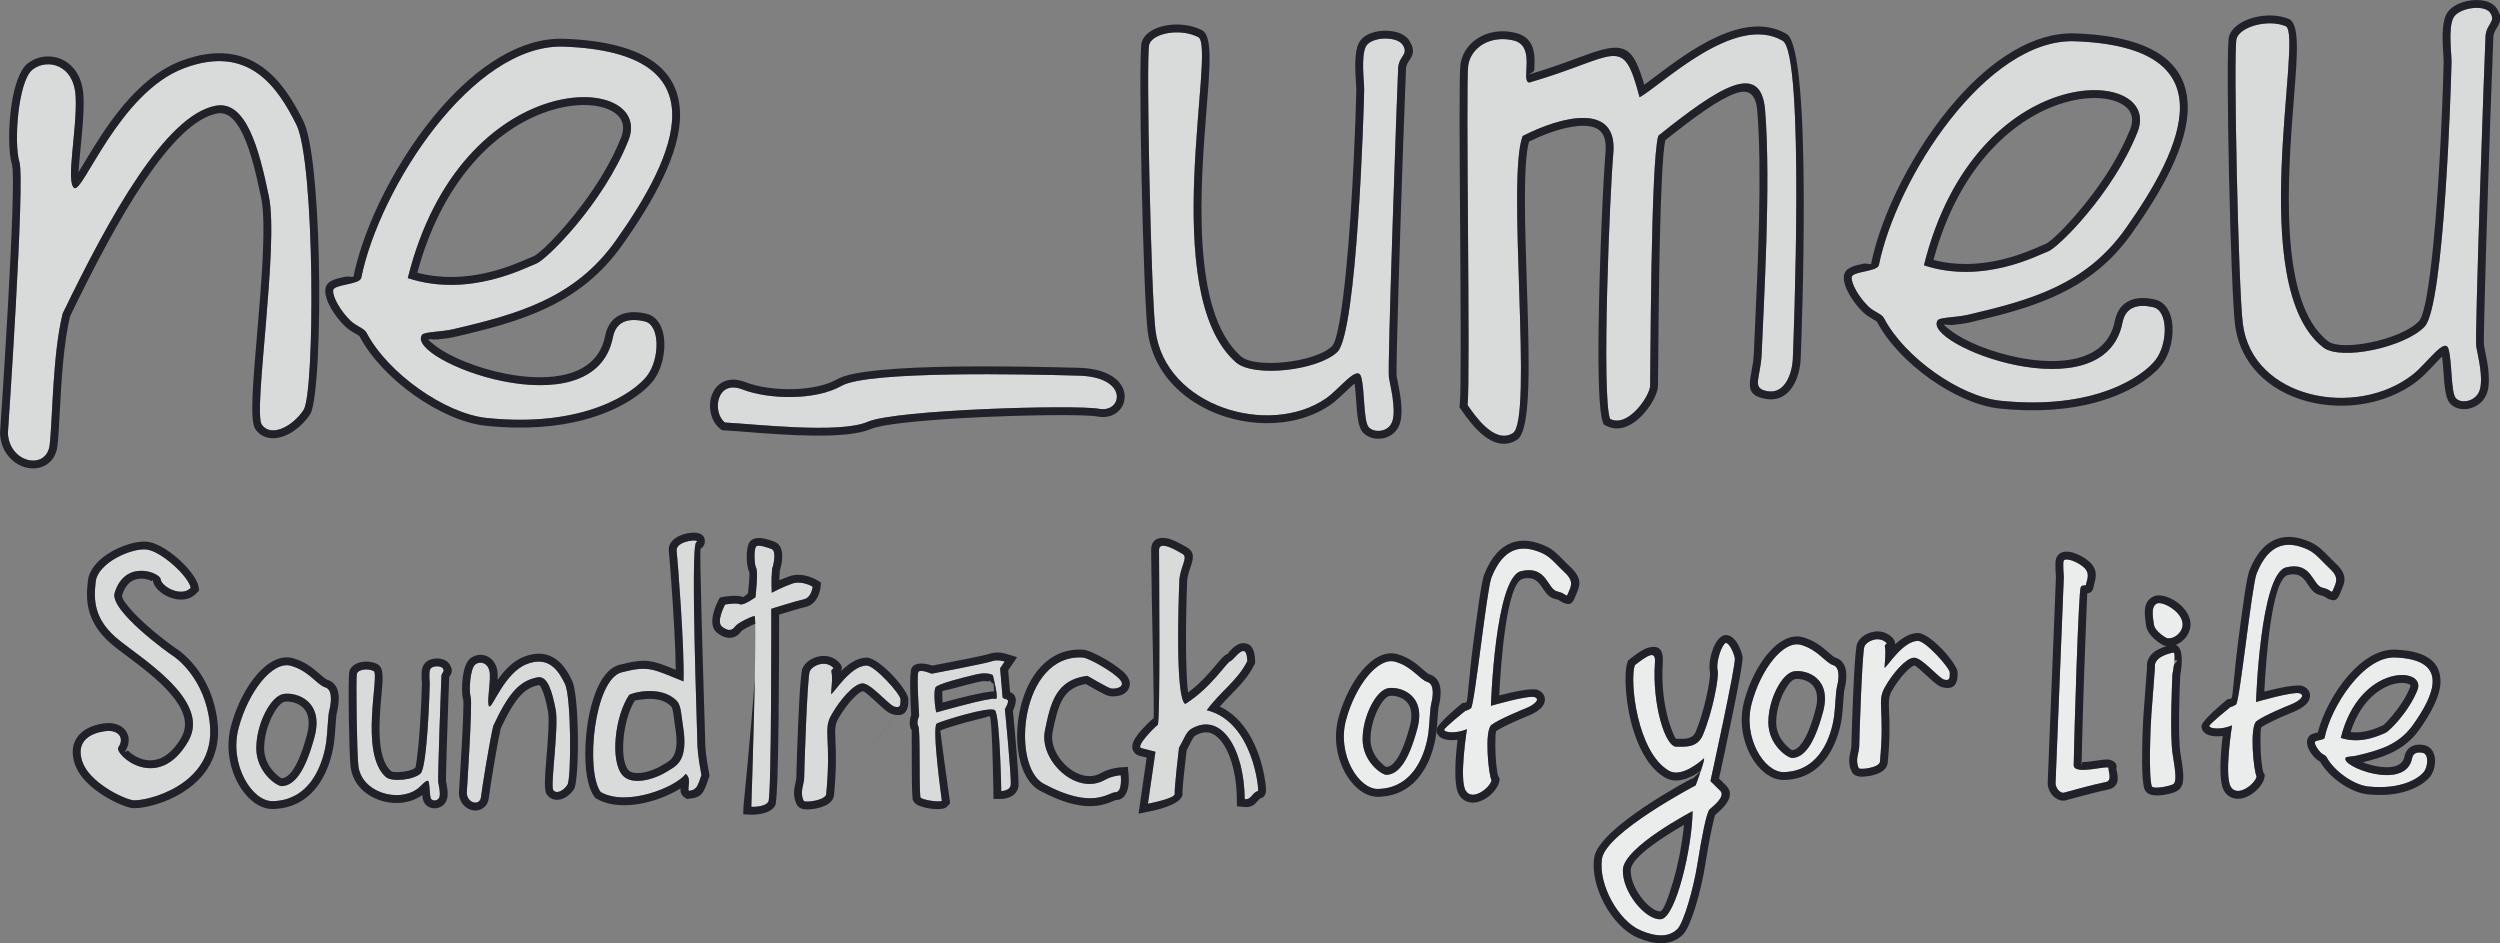 <?xml version="1.0" encoding="UTF-8"?>
<!DOCTYPE svg PUBLIC "-//W3C//DTD SVG 1.1//EN" "http://www.w3.org/Graphics/SVG/1.1/DTD/svg11.dtd">
<!-- Creator: CorelDRAW 2018 -->
<svg xmlns="http://www.w3.org/2000/svg" xml:space="preserve" width="158.745mm" height="59.895mm" version="1.1" style="shape-rendering:geometricPrecision; text-rendering:geometricPrecision; image-rendering:optimizeQuality; fill-rule:evenodd; clip-rule:evenodd"
viewBox="0 0 16858.45 6360.77"
 xmlns:xlink="http://www.w3.org/1999/xlink">
 <rect x="0" y="0" width="16858.45" height="6360.77" fill="#808080" stroke="none"/>
 <defs>
  <style type="text/css">
   <![CDATA[
    .fil2 {fill:#EBECEC}
    .fil0 {fill:#D9DADA}
    .fil1 {fill:#212129}
   ]]>
  </style>
 </defs>
 <g id="Слой_x0020_1">
  <g id="_594063576">
   <g>
    <path class="fil0" d="M53.18 2920.83c0,0 116.71,-1701.86 77.81,-1828.27 -38.91,-126.41 -9.71,-544.53 87.5,-622.33 97.21,-77.8 282.06,-38.99 291.76,184.71 9.71,223.71 -68.09,573.78 -9.74,612.68 58.35,38.9 301.51,-641.87 739.12,-807.18 437.62,-165.31 632.08,126.49 758.53,379.31 126.45,252.82 126.41,1808.78 48.61,1925.48 -77.8,116.7 -223.66,184.76 -282.01,97.26 -58.36,-87.51 116.74,-1205.95 48.65,-1536.56 -68.11,-330.62 -155.65,-651.53 -359.86,-612.63 -335.55,63.91 -708.82,735.16 -1030.79,1400.36 -68.06,272.18 -68.11,709.97 -87.55,884.98 -19.46,175 -272.27,126.41 -282.02,-77.81z"/>
    <path id="1" class="fil1" d="M0.3 2917.3c0.32,-4.84 115.93,-1692.7 80.08,-1809.18 -23.41,-76.05 -24.97,-243.66 -4.25,-391.11 17.83,-126.82 53.8,-243.58 109.38,-288.06 36.67,-29.35 82.57,-46.12 129.54,-48.15 33.33,-1.44 67.36,4.43 99.22,18.35 31.76,13.87 61.35,35.78 85.87,66.43 35.28,44.08 59.47,105.86 62.99,187.08 4.17,96.4 -7.05,212.96 -17.34,319.83 -7.09,73.64 -13.69,142.03 -16.72,188.81 13.08,-20.83 27.91,-45.47 44.27,-72.7 125.03,-207.9 337.06,-560.41 647.61,-677.73 238.44,-90.07 412.58,-54.25 545.12,39.08 128.37,90.4 213.08,233.59 279.38,366.15 60.98,121.93 93.95,511.47 104.06,911.68 12.24,485.51 -10.65,995.03 -58.57,1066.9l-0.1 -0.06c-30.56,45.82 -70.43,85.19 -112.36,113.14l0 0.2c-34.41,22.94 -71.08,38.65 -106.36,44.58 -40.66,6.85 -79.47,0.99 -112.12,-20.78l0 -0.2c-15.22,-10.15 -28.55,-23.29 -39.43,-39.62l0.14 -0.1c-36.78,-55.47 -14.67,-314.47 11.18,-617.38 30.01,-351.57 65.29,-764.88 29.65,-937.95 -33.36,-161.94 -71.27,-321.08 -124.74,-432.65 -45.3,-94.53 -100.89,-152.33 -173.52,-138.49 -151.87,28.92 -318.43,204.34 -486.47,452.3 -172.55,254.59 -344.35,584.56 -503.85,913.84 -45.3,184.9 -59.41,448.97 -70.12,650.32 -4.82,90.68 -9.01,169.01 -14.96,222.64 -7.96,71.72 -45.48,117.74 -95.11,139.94 -26.66,11.93 -56.43,16.31 -86.53,13.59 -28.63,-2.59 -57.7,-11.67 -84.52,-26.86 -63.88,-36.14 -116.63,-107.3 -121.43,-207.81l-0.16 -3.52 0.16 -2.5zm52.89 3.53c0,0 116.71,-1701.86 77.81,-1828.27 -38.91,-126.41 -9.71,-544.53 87.5,-622.33 97.21,-77.8 282.06,-38.99 291.76,184.71 9.71,223.71 -68.09,573.78 -9.74,612.68 58.35,38.9 301.51,-641.87 739.12,-807.18 437.62,-165.31 632.08,126.49 758.53,379.31 126.45,252.82 126.41,1808.78 48.61,1925.48 -77.8,116.7 -223.66,184.76 -282.01,97.26 -58.36,-87.51 116.74,-1205.95 48.65,-1536.56 -68.11,-330.62 -155.65,-651.53 -359.86,-612.63 -335.55,63.91 -708.82,735.16 -1030.79,1400.36 -68.06,272.18 -68.11,709.97 -87.55,884.98 -19.46,175 -272.27,126.41 -282.02,-77.81zm474.58 -1705.14c0.41,4.5 1.14,7.24 2.2,7.95 10.77,7.18 5.38,1.32 -2.2,-7.95z"/>
   </g>
   <g>
    <path class="fil0" d="M2749.82 1875.35c361.18,-1451.25 1671.13,-1389.78 1487.91,-928.74 -170.08,427.87 -554.32,807.14 -622.38,831.48 -68.06,24.35 -452.22,233.37 -865.54,97.26zm96.77 382.01c15.3,-20.25 130.11,-18.97 207.08,-36.83 447.19,-103.79 825.17,-212.6 1098.9,-598.12 405.64,-571.43 725.49,-1268.22 -350.11,-1307.96 -615.67,-22.72 -1243.34,951.85 -1366.57,1559.36 -9.44,46.53 -186.22,42.56 -189.44,84.19 -3.75,47.9 52.89,142.2 115.55,203.02 42.48,41.19 93.16,51.47 109.3,82.3 144.13,274.6 530.24,546.25 810.93,575.32 656.42,67.97 991.85,-170.16 1079.4,-282.02 87.55,-111.85 92.45,-345.26 -14.56,-369.56 -106.99,-24.3 -192.35,-3.09 -213.96,107.01 -127.19,647.2 -1412.88,150.66 -1286.52,-16.72z"/>
    <path id="1" class="fil1" d="M2749.82 1875.35c361.18,-1451.25 1671.13,-1389.78 1487.91,-928.74 -170.08,427.87 -554.32,807.14 -622.38,831.48 -68.06,24.35 -452.22,233.37 -865.54,97.26zm96.77 382.01c15.3,-20.25 130.11,-18.97 207.08,-36.83 447.19,-103.79 825.17,-212.6 1098.9,-598.12 405.64,-571.43 725.49,-1268.22 -350.11,-1307.96 -615.67,-22.72 -1243.34,951.85 -1366.57,1559.36 -9.44,46.53 -186.22,42.56 -189.44,84.19 -3.75,47.9 52.89,142.2 115.55,203.02 42.48,41.19 93.16,51.47 109.3,82.3 144.13,274.6 530.24,546.25 810.93,575.32 656.42,67.97 991.85,-170.16 1079.4,-282.02 87.55,-111.85 92.45,-345.26 -14.56,-369.56 -106.99,-24.3 -192.35,-3.09 -213.96,107.01 -127.19,647.2 -1412.88,150.66 -1286.52,-16.72zm876.13 -1515.6c-329.57,98.37 -725.77,420.79 -908.7,1097.31 328.75,87.02 633.41,-46.03 744.49,-94.54 17.74,-7.73 31.3,-13.67 39.01,-16.42 35.71,-12.77 181.26,-150.7 331.04,-350.81 98.16,-131.13 195.28,-287.32 260.02,-450.19 25.56,-64.33 12.61,-117.14 -27,-153.15 -36.86,-33.52 -95.45,-55.64 -168.42,-63.08 -77.94,-7.94 -170.75,1.12 -270.44,30.87zm-770.29 1546.82c-36.7,3.89 -58.6,-5.81 -63.53,0.72 -2.21,2.93 18.43,20.68 52.64,46.5 45.99,34.73 113.82,70.94 194.22,103.33 81.73,32.93 176.06,61.69 273.48,80.84 294.75,57.92 616.25,26.65 671.81,-256.07l0.04 0.01c0.47,-2.44 1.07,-5.22 1.77,-8.27l0.04 0.01c15.49,-68.09 51.41,-110.45 101.26,-132.89 45.69,-20.57 100.79,-22.14 160.55,-10.42 2.29,0.45 6.88,1.47 13.97,3.07 19.36,4.4 36.5,12.81 51.5,24.53 36.05,28.22 57.59,74.81 65.94,128.72 7.38,47.77 4.73,102.63 -7.09,154.71 -12.2,53.77 -34.41,105.81 -65.7,145.8 -57.17,73.02 -209.38,195.03 -470.28,263.2 -169.8,44.36 -387.11,66.8 -656.21,38.94 -150.03,-15.53 -326.52,-94.82 -483.47,-206.17 -155.19,-110.1 -293.1,-252.85 -368.94,-397.35 -1.43,-2.75 -13.67,-9.81 -28.08,-18.13 -21.94,-12.65 -46.89,-27.04 -71.27,-50.7 -35.58,-34.53 -69.43,-78.84 -93.4,-120.96 -25.48,-44.74 -40.78,-89.78 -38.11,-123.95 4.61,-59.83 66.78,-73.46 131.23,-87.56 30.11,-6.58 57.15,7.29 59.24,-3.07 69.69,-343.55 296.34,-801.05 590.97,-1137.27 243.7,-278.08 535.75,-475.43 829.32,-464.61 575.12,21.24 777.31,226.75 781.55,506.85 3.98,264.49 -182.08,591.58 -390.15,884.7 -142.61,200.86 -312.39,329.65 -504.74,421.71 -189.64,90.78 -398.98,144.77 -625.49,197.35 -35.12,8.15 -75.92,12.48 -113.06,16.41z"/>
   </g>
   <g>
    <path class="fil0" d="M8080.56 250.41c-123.6,-62.99 -308.64,-26.6 -331,49.83 -22.34,76.43 12.35,1690.48 42.33,1928.17 64.98,514.86 768.4,720.36 1148.24,459.18 93.95,-64.6 213.33,-230.5 238.26,-146.94 24.92,83.57 15.73,291.66 48.89,336.57 33.17,44.9 140.79,41.2 163.52,-41.83 22.74,-83.04 -14.16,-227.4 -24.83,-289.7 -11.11,-64.86 57.29,-1999.63 62.31,-2085.31 5.01,-85.68 70.81,-89.09 32.9,-154.65 -37.9,-65.56 -217.22,-59.41 -251.02,8.67 -33.79,68.07 -10.27,242.75 -11.03,290.94 -2.22,139.31 -48.33,1641.91 -180.97,1768.17 -132.64,126.26 -565.02,174.07 -684.07,69.7 -534,-468.24 -129.93,-2129.83 -253.53,-2192.81z"/>
    <path id="1" class="fil1" d="M8080.56 250.41c-123.6,-62.99 -308.64,-26.6 -331,49.83 -22.34,76.43 12.35,1690.48 42.33,1928.17 64.98,514.86 768.4,720.36 1148.24,459.18 93.95,-64.6 213.33,-230.5 238.26,-146.94 24.92,83.57 15.73,291.66 48.89,336.57 33.17,44.9 140.79,41.2 163.52,-41.83 22.74,-83.04 -14.16,-227.4 -24.83,-289.7 -11.11,-64.86 57.29,-1999.63 62.31,-2085.31 5.01,-85.68 70.81,-89.09 32.9,-154.65 -37.9,-65.56 -217.22,-59.41 -251.02,8.67 -33.79,68.07 -10.27,242.75 -11.03,290.94 -2.22,139.31 -48.33,1641.91 -180.97,1768.17 -132.64,126.26 -565.02,174.07 -684.07,69.7 -534,-468.24 -129.93,-2129.83 -253.53,-2192.81zm-32.96 -69.57c20.19,5.89 39.42,13.32 57.03,22.28 71.42,36.38 55.36,236.96 33.06,515.77 -42.73,534.24 -110.76,1384.6 231.25,1684.5 47.4,41.56 167.91,51.92 293.48,39.13 130.37,-13.29 261.04,-51.97 319.23,-107.38 35.85,-34.12 67.32,-235.74 93.24,-489.05 50.03,-488.82 69.92,-1151.54 71.35,-1241.58l0 0c0.11,-8.56 -1.09,-27.19 -2.55,-49.73 -5.07,-78.08 -12.93,-199.55 18.97,-263.82 11.16,-22.5 29.66,-40.38 52.66,-53.66 32.2,-18.61 75.14,-28.83 117.44,-30.23 42.21,-1.4 85.56,5.92 118.71,22.38 23.69,11.77 43.13,28.24 55.54,49.74 37.4,64.69 18.75,93.53 -6.07,131.95l-0.2 0.21c-8.26,12.79 -18.18,28.13 -19.57,51.93 -3.19,54.68 -31.89,852 -49.56,1443.64 -10.12,339.06 -16.83,609.57 -13.36,629.85 1.62,9.46 4.26,22.72 7.22,37.65 15.12,76.06 38.53,193.9 16.37,274.87 -9.62,35.13 -29.19,61.3 -53.64,79.36l-0.21 0.2c-20.17,14.88 -43.52,23.96 -67.09,27.79 -23.08,3.75 -46.81,2.39 -68.2,-3.45 -27.51,-7.53 -51.86,-22.66 -67.94,-44.44 -27.74,-37.57 -33.63,-120.72 -39.56,-204.87 -2.99,-42.54 -6.03,-85.42 -11.14,-117.67 -17,13.86 -38.89,34.75 -61.6,56.42 -33.27,31.77 -68.09,65.01 -102.26,88.51 -92.24,63.42 -201.58,101.43 -316.35,115.92 -149.12,18.82 -307.94,-1.98 -450.32,-58.15 -143.87,-56.75 -271.86,-149.72 -357.72,-274.59 -55.32,-80.45 -93.09,-173.93 -106.39,-279.28 -15.11,-119.81 -31.3,-578.93 -40.98,-1020.09 -9.89,-450.62 -12.43,-885.86 0.31,-929.45l0 -0.2c1.87,-6.39 4.51,-12.91 7.84,-19.43l-0.16 -0.08c22.92,-45 78.29,-77.51 145.24,-91.85 59.53,-12.75 131.01,-12.09 195.94,6.9z"/>
   </g>
   <g>
    <path class="fil0" d="M10312.59 556.65c-61.91,-6.33 49.5,-244.99 -104.57,-283.48 -154.08,-38.48 -289.49,44.75 -307.31,168.48 -17.84,123.7 15.64,2111.49 -4.3,2290.11 39.93,55.9 177.52,268.87 305.3,189.01 138.75,-86.67 -44.15,-1726.05 66.25,-2003.6 264.86,-135.43 642.72,-228.23 611.12,117.77 -22.58,246.99 -80.5,1633.17 -21.83,1789.88 120.74,63.06 267.52,-153.76 270.22,-222.32 2.7,-68.56 3.39,-1521.63 55.31,-1687.1 407.11,-326.16 692.02,-511.66 719.98,-172.59 40.75,493.11 -10.89,1328.99 -23.24,1642.72 -6.46,164.68 -73.97,234.51 41.94,252.96 117.13,18.65 164.45,-124 168.23,-220.06 3.79,-96.06 82.06,-2056.17 -68.68,-2143.74 -321.44,-186.88 -807.28,292.4 -964.74,381.44 -114.86,-434.36 -143.61,-274.21 -743.68,-99.5z"/>
    <path id="1" class="fil1" d="M9896.41 2731.77c39.93,55.9 177.52,268.87 305.3,189.01 138.75,-86.67 -44.15,-1726.05 66.25,-2003.6 264.86,-135.43 642.72,-228.23 611.12,117.77 -22.58,246.99 -80.5,1633.17 -21.83,1789.88 120.74,63.06 267.52,-153.76 270.22,-222.32 2.7,-68.56 3.39,-1521.63 55.31,-1687.1 407.11,-326.16 692.02,-511.66 719.98,-172.59 40.75,493.11 -10.89,1328.99 -23.24,1642.72 -6.46,164.68 -73.97,234.51 41.94,252.96 117.13,18.65 164.45,-124 168.23,-220.06 3.79,-96.06 82.06,-2056.17 -68.68,-2143.74 -321.44,-186.88 -807.28,292.4 -964.74,381.44 -114.86,-434.36 -143.61,-274.21 -743.68,-99.5 -61.91,-6.33 49.5,-244.99 -104.57,-283.48 -154.08,-38.48 -289.49,44.75 -307.31,168.48 -17.84,123.7 15.64,2111.49 -4.3,2290.11zm449.63 -2259.1c-0.85,15.77 -37.85,25.12 -35.15,29.34 133.65,-39.42 240.16,-78.76 324.48,-109.9 64.75,-23.91 116.65,-43.07 161.62,-54.97 168.83,-44.64 222.91,-0.23 290.89,234.36 21.53,-15.63 46.19,-34.24 73.08,-54.51 226.62,-170.89 601.72,-453.74 886.6,-288.12 177.53,103.14 99.69,2073.24 95.08,2189.98l-0.01 0 -0.05 1.47 0 0.2c-0.62,15.71 -2.25,32.5 -4.97,49.57 -7.9,49.69 -25.31,103.21 -54.43,144.66 -33.87,48.21 -82.21,80.81 -148.19,78.2l0 -0.01c-7.21,-0.27 -14.5,-1.01 -21.82,-2.17 -113.31,-18.05 -122.35,-64.48 -108.14,-153.68 1.9,-11.88 3.86,-22.21 5.96,-33.34 6.17,-32.68 13.81,-72.97 15.65,-120.29 2.09,-53.39 5.1,-116.94 8.54,-190.37 18.03,-384.03 48.63,-1035.2 14.7,-1445.92 -9.87,-119.7 -62.73,-147.66 -147.3,-117.53 -115.79,41.26 -279.42,161.56 -472.87,316.06 -37.59,177.51 -45.03,1142.08 -47.87,1513.06 -0.61,81.09 -1.03,134.5 -1.48,145.82 -0.91,23.23 -11.18,54.54 -28.24,87.21 -22.03,42.16 -57.03,90.66 -98.16,128.25 -45.71,41.77 -100.1,71.2 -156.79,68.97 -21.73,-0.86 -43.35,-6.31 -64.4,-17.3l-17.98 -9.39 -7.12 -19.03c-25.46,-68 -31.41,-323.35 -27.75,-624.02 5.63,-461.93 32.65,-1037.83 46.47,-1189.08 3.54,-38.77 1.17,-70.48 -6.1,-95.96 -11.17,-39.1 -35.73,-62.66 -68.65,-74.5 -39.81,-14.3 -92.48,-14.33 -150.89,-4.8 -93.01,15.17 -197.28,54.25 -289.72,99.79 -41.43,143.27 -27.89,563.02 -14.57,975.87 15.87,491.6 31.43,973.87 -66.76,1035.2 -162.48,101.55 -312.27,-111.94 -368.36,-191.96l-0.1 0.06 -8.2 -11.63 -11.57 -16.39 2.23 -19.91c10.05,-90.03 6.14,-661.01 2.4,-1209.53 -3.56,-519.58 -6.97,-1019.24 2.11,-1082.25 1.16,-8.1 2.77,-16.18 4.76,-24.16l0 -0.21c16.58,-66.4 60.25,-121.66 120.48,-157.11 57.94,-34.11 131.28,-49.66 209.77,-38.35 12.58,1.81 25.18,4.27 37.63,7.37 136.8,34.16 130.16,157.83 125.17,250.94z"/>
   </g>
   <g>
    <path class="fil0" d="M12973.89 1789.19c349.63,-1404.85 1617.68,-1345.33 1440.33,-899.03 -164.64,414.18 -536.6,781.32 -602.47,804.9 -65.89,23.57 -437.76,225.89 -837.85,94.13zm93.67 369.79c14.81,-19.6 125.95,-18.36 200.46,-35.65 432.89,-100.46 798.78,-205.79 1063.75,-578.99 392.68,-553.17 702.3,-1227.66 -338.91,-1266.14 -595.99,-21.98 -1203.58,921.41 -1322.87,1509.5 -9.14,45.04 -180.26,41.19 -183.38,81.51 -3.62,46.37 51.2,137.64 111.87,196.52 41.11,39.88 90.17,49.83 105.79,79.67 139.53,265.83 513.29,528.78 785,556.91 635.44,65.8 960.14,-164.71 1044.89,-272.99 84.75,-108.27 89.49,-334.22 -14.09,-357.74 -103.58,-23.52 -186.2,-2.98 -207.11,103.58 -123.14,626.52 -1367.71,145.85 -1245.39,-16.17z"/>
    <path id="1" class="fil1" d="M12973.89 1789.19c349.63,-1404.85 1617.68,-1345.33 1440.33,-899.03 -164.64,414.18 -536.6,781.32 -602.47,804.9 -65.89,23.57 -437.76,225.89 -837.85,94.13zm93.67 369.79c14.81,-19.6 125.95,-18.36 200.46,-35.65 432.89,-100.46 798.78,-205.79 1063.75,-578.99 392.68,-553.17 702.3,-1227.66 -338.91,-1266.14 -595.99,-21.98 -1203.58,921.41 -1322.87,1509.5 -9.14,45.04 -180.26,41.19 -183.38,81.51 -3.62,46.37 51.2,137.64 111.87,196.52 41.11,39.88 90.17,49.83 105.79,79.67 139.53,265.83 513.29,528.78 785,556.91 635.44,65.8 960.14,-164.71 1044.89,-272.99 84.75,-108.27 89.49,-334.22 -14.09,-357.74 -103.58,-23.52 -186.2,-2.98 -207.11,103.58 -123.14,626.52 -1367.71,145.85 -1245.39,-16.17zm848.6 -1465.52c-318.32,95.03 -700.96,406.31 -878.04,1059.39 317.01,83.2 610.7,-45.04 717.9,-91.84 17.23,-7.53 30.37,-13.26 37.88,-15.95 34.4,-12.31 174.88,-145.58 319.68,-339.03 94.94,-126.83 188.88,-277.88 251.48,-435.38 24.45,-61.53 12.11,-112.01 -25.71,-146.38 -35.37,-32.17 -91.85,-53.44 -162.27,-60.63l0 -0.02c-75.19,-7.63 -164.71,1.14 -260.92,29.84zm-745.96 1497.43c-35.15,3.72 -55.12,-6.88 -60.33,0.03 -1.44,1.92 18.34,18.27 50.64,42.65 44.41,33.52 109.93,68.5 187.6,99.79 79.03,31.85 170.21,59.65 264.42,78.16 284.51,55.91 594.82,25.89 648.36,-246.54 0.27,-1.4 0.89,-4.17 1.77,-8.06l0.04 0.01c15.13,-66.48 50.21,-107.84 98.96,-129.79 44.57,-20.06 98.24,-21.62 156.43,-10.21 2.09,0.4 6.75,1.44 13.58,2.98 18.98,4.3 35.81,12.55 50.52,24.06 35.27,27.6 56.33,73.09 64.45,125.69 7.18,46.45 4.61,99.78 -6.88,150.4 -11.86,52.27 -33.46,102.88 -63.92,141.8 -55.48,70.88 -203.17,189.28 -456.15,255.38 -164.52,42.99 -375.09,64.74 -635.82,37.74 -145.52,-15.06 -316.65,-91.94 -468.81,-199.88 -150.41,-106.71 -284.11,-245.12 -357.67,-385.25 -1.16,-2.22 -12.8,-8.95 -26.52,-16.86 -21.32,-12.29 -45.57,-26.27 -69.33,-49.33 -34.56,-33.53 -67.43,-76.56 -90.71,-117.47 -24.81,-43.58 -39.72,-87.52 -37.12,-120.95 4.58,-59.21 65.37,-72.51 128.37,-86.3 28.61,-6.26 53.8,9.44 56.04,-1.65 67.51,-332.82 287.04,-776 572.45,-1101.68 236.22,-269.54 519.39,-460.84 804.14,-450.33 557.93,20.6 754.08,220.22 758.18,492.33 3.87,256.47 -176.38,573.41 -377.99,857.4 -138.23,194.7 -302.8,319.54 -489.23,408.78 -183.74,87.94 -386.48,140.25 -605.84,191.16 -34.26,7.94 -73.61,12.12 -109.44,15.92l-0.2 0z"/>
   </g>
   <g>
    <path class="fil0" d="M15413.02 176.33c-123.6,-50.13 -308.64,5.5 -331,84.26 -22.34,78.76 12.35,1689.19 42.33,1923.76 64.98,508.11 768.4,640.44 1148.24,339.75 93.95,-74.37 213.33,-252.69 238.26,-171.72 24.92,80.97 15.73,290.03 48.89,331.49 33.17,41.45 140.79,26.56 163.52,-58.84 22.74,-85.4 -14.16,-225.93 -24.83,-287.11 -11.11,-63.71 57.29,-2005.6 62.31,-2091.8 5.01,-86.2 70.81,-96.45 32.91,-158.07 -37.91,-61.61 -217.23,-36.81 -251.03,34.78 -33.79,71.58 -10.27,243.81 -11.03,292.09 -2.22,139.53 -48.33,1646.93 -180.97,1787 -132.64,140.05 -565.02,232.83 -684.07,140.85 -534,-412.7 -129.92,-2116.31 -253.53,-2166.44z"/>
    <path id="1" class="fil1" d="M15413.02 176.33c-123.6,-50.13 -308.64,5.5 -331,84.26 -22.34,78.76 12.35,1689.19 42.33,1923.76 64.98,508.11 768.4,640.44 1148.24,339.75 93.95,-74.37 213.33,-252.69 238.26,-171.72 24.92,80.97 15.73,290.03 48.89,331.49 33.17,41.45 140.79,26.56 163.52,-58.84 22.74,-85.4 -14.16,-225.93 -24.83,-287.11 -11.11,-63.71 57.29,-2005.6 62.31,-2091.8 5.01,-86.2 70.81,-96.45 32.91,-158.07 -37.91,-61.61 -217.23,-36.81 -251.03,34.78 -33.79,71.58 -10.27,243.81 -11.03,292.09 -2.22,139.53 -48.33,1646.93 -180.97,1787 -132.64,140.05 -565.02,232.83 -684.07,140.85 -534,-412.7 -129.92,-2116.31 -253.53,-2166.44zm-9.89 -59.31c10.43,2.95 20.41,6.35 29.8,10.15 75.8,30.74 59.67,234.28 37.22,517.23 -42.68,537.95 -110.63,1394.19 228.75,1656.47 46.11,35.63 165.56,33.07 290.58,7.34 131.36,-27.04 263.38,-80.12 322.76,-142.8 37.14,-39.21 69.08,-245.2 95.1,-502.08 50.02,-494 69.92,-1159.01 71.35,-1249.23l0 0c0.11,-8.57 -1.09,-27.08 -2.55,-49.47 -5.06,-77.39 -12.9,-197.76 18.55,-264.4 11.75,-24.87 32.17,-45.25 57.52,-60.84 32.63,-20.08 75.42,-33.14 117.05,-37.58 43.14,-4.6 86.97,0.06 119.86,15.59 20.94,9.9 38.17,24.05 49.74,42.87 37.94,61.7 19.67,92.03 -4.79,132.37l0.15 0.08c-8.71,14.39 -19.17,31.67 -20.6,56.31 -3.19,55.01 -31.89,855.32 -49.56,1448.8 -10.12,339.98 -16.82,611.09 -13.36,630.98 2.85,16.31 4.81,25.97 7.02,36.86 15.18,74.74 38.68,190.55 16.77,272.86 -9.6,36.09 -29.63,63.91 -54.52,83.82 -21.18,16.94 -45.57,27.85 -69.74,33.04 -24.73,5.32 -50.09,4.84 -72.37,-1.08 -23.66,-6.3 -44.52,-18.86 -59.4,-37.45 -28.91,-36.14 -34.83,-119.21 -40.8,-203.27 -2.76,-38.94 -5.55,-78.15 -9.92,-108.68 -16.9,15.81 -38.41,38.59 -60.73,62.23 -32.94,34.88 -67.4,71.37 -101.64,98.47 -114.44,90.6 -255.75,144.53 -401.19,163.11 -134.01,17.14 -271.98,4.35 -395.97,-37.29 -125.83,-42.27 -237.81,-114.38 -317.68,-215.29 -62.01,-78.33 -104.38,-173.56 -118.64,-285.13 -15.11,-118.23 -31.3,-575.69 -40.98,-1015.86 -9.89,-449.64 -12.5,-884.44 0.1,-928.85l0 -0.2c1.14,-3.97 2.52,-8.01 4.15,-12.02 20.51,-50.61 80.35,-91.61 152.93,-112.84 66.35,-19.41 146.08,-23.77 215.06,-4.19z"/>
   </g>
   <g>
    <path class="fil0" d="M4888.42 2849.25c194.5,9.75 773.13,77.89 962.78,-4.81 189.66,-82.7 1405.22,-116.74 1560.82,-87.55 155.6,29.2 204.29,-213.96 -136.11,-223.65 -340.41,-9.71 -1419.85,-34.06 -1599.76,68.05 -179.9,102.1 -495.97,92.36 -671.03,24.3 -175.06,-68.05 -204.21,155.61 -116.7,223.66z"/>
    <path id="1" class="fil1" d="M4888.42 2849.25c194.5,9.75 773.13,77.89 962.78,-4.81 189.66,-82.7 1405.22,-116.74 1560.82,-87.55 155.6,29.2 204.29,-213.96 -136.11,-223.65 -340.41,-9.71 -1419.85,-34.06 -1599.76,68.05 -179.9,102.1 -495.97,92.36 -671.03,24.3 -175.06,-68.05 -204.21,155.61 -116.7,223.66zm144.04 63.4c-61.13,-4.77 -113.47,-8.87 -146.52,-10.51l-17.02 -0.85 -13.05 -10.14c-46.74,-36.33 -70.17,-101.24 -68.01,-162.66 1.02,-28.63 7.43,-57.01 19.48,-81.89 13.22,-27.31 33.03,-50.67 59.7,-66.38l0.2 0c39.82,-23.46 92.31,-29.12 156.97,-3.98 86.69,33.71 211.54,52.04 335.54,47.56 107.94,-3.91 213.72,-25.11 290.26,-68.54 98.99,-56.19 422.79,-77.22 765,-82.79 336.19,-5.49 691.87,3.05 862.35,7.9 155.86,4.44 243.97,56.06 282.17,114.32 17.71,27.03 25.45,56.03 24.77,83.91 -0.7,28.95 -10.53,56.1 -27.78,78.33 -31.45,40.55 -86.75,64.7 -154.24,52.04 -85.85,-16.1 -516.54,-11.68 -905.8,10.15 -287.7,16.13 -549.47,41.32 -624.12,73.87 -165.72,72.27 -581.78,39.8 -839.9,19.68z"/>
   </g>
  </g>
  <g>
   <g>
    <path class="fil0" d="M1286.16 3964.19c-13.13,-76.41 -200.21,-249.61 -300.48,-259.03 -100.28,-9.42 -325.25,89.28 -340.31,217.23 -15.06,127.95 -8.21,246.78 131.2,372.15 139.41,125.38 656.35,419.16 493.22,703.27 -205.06,357.08 -503.61,87.97 -471.46,41.1 42.54,-61.96 1.7,-121.63 -92.28,-108.14 -93.97,13.5 -197.02,64.54 -151.6,203.42 45.42,138.88 267.48,248.72 339.3,261.69 71.81,12.99 563.17,-91.27 521.59,-511.12 -30.66,-309.73 -230.54,-451.07 -251.2,-463.51 -20.67,-12.46 -427.69,-303.85 -391,-423.51 70.6,-230.21 306.52,-135.49 310.14,-92.01 4.04,48.63 139.42,125.39 202.87,58.46z"/>
    <path id="1" class="fil1" d="M1286.16 3964.19c-13.13,-76.41 -200.21,-249.61 -300.48,-259.03 -100.28,-9.42 -325.25,89.28 -340.31,217.23 -15.06,127.95 -8.21,246.78 131.2,372.15 139.41,125.38 656.35,419.16 493.22,703.27 -205.06,357.08 -503.61,87.97 -471.46,41.1 42.54,-61.96 1.7,-121.63 -92.28,-108.14 -93.97,13.5 -197.02,64.54 -151.6,203.42 45.42,138.88 267.48,248.72 339.3,261.69 71.81,12.99 563.17,-91.27 521.59,-511.12 -30.66,-309.73 -230.54,-451.07 -251.2,-463.51 -20.67,-12.46 -427.69,-303.85 -391,-423.51 70.6,-230.21 306.52,-135.49 310.14,-92.01 4.04,48.63 139.42,125.39 202.87,58.46zm-90.61 -201.39c72.47,62.48 134,140.81 142.88,192.47l4.48 26.06 -18.38 19.37c-25.33,26.71 -56.9,39.43 -90.18,42.18 -30.98,2.58 -63.25,-3.97 -92.21,-15.67 -28.1,-11.34 -53.93,-27.95 -72.8,-45.84 -22.32,-21.17 -36.85,-46.22 -38.93,-71.29 -0.64,-7.74 -2.64,10.75 -8.55,7.82 -14.84,-7.37 -34.33,-13.39 -55.51,-15.28 -20.6,-1.84 -42.73,0.24 -63.41,8.87 -31.69,13.21 -61.3,43.53 -79.17,101.81 -5.9,19.26 27.36,63.88 74.18,114.59 107.9,116.87 280.6,240.11 293.59,247.94 15.14,9.11 115.36,79.14 190.85,218.43 40.16,74.12 74.12,168.63 85.66,285.32 5.03,50.95 2.93,98.07 -4.92,141.52 -28.15,155.7 -128.71,259.96 -238.7,326.78 -106.66,64.79 -223.34,94.07 -288.02,100.47 -21.45,2.11 -39.46,1.85 -51.97,-0.41 -48.31,-8.73 -154.65,-54.59 -241.48,-121.57 -62.23,-47.99 -116.7,-107.96 -138.89,-175.8 -5.45,-16.69 -9.2,-32.6 -11.36,-47.7 -8.54,-59.47 6.68,-105.74 35.67,-141.35 27.24,-33.45 65.64,-55.26 106.77,-68.7 20.75,-6.79 42.37,-11.51 63.45,-14.53 35.46,-5.09 66.33,-2.05 91.32,6.89 25.81,9.22 46.02,24.89 59.66,45 14.33,21.11 20.6,45.94 17.94,72.38 -2.23,21.93 -10.53,44.53 -25.41,66.21 -6.98,10.18 16.61,-12.03 23.98,-4.7 13.13,13.05 30.73,26.42 51.52,37.51 20.62,11.01 44.38,19.71 69.94,23.52 71.8,10.73 159.66,-20.02 236.37,-153.54l-0.16 -0.1c109.44,-190.6 -185.32,-411 -368.86,-548.21 -46.06,-34.43 -85.81,-64.14 -113.78,-89.31 -77.99,-70.14 -119.25,-139.63 -139.08,-210.2 -19.6,-69.74 -17.53,-137.63 -9.33,-207.37 8.79,-74.75 66.81,-138.62 139.06,-184.73 84.51,-53.94 192.92,-85.34 258.71,-79.17 59.83,5.62 138.73,53.1 205.1,110.32z"/>
   </g>
   <g>
    <path class="fil0" d="M5206.68 3834.47c11.19,-26.57 29.66,-120.56 -3.69,-132.33 -33.34,-11.79 -93.56,-33.36 -105.79,-15.32 -12.22,18.03 -12.67,116.28 2.02,144.1 14.7,27.83 -4.75,196.32 -4.75,196.32 0,0 -79.57,58.79 -105.14,47.39 -25.57,-11.41 -99.85,1.91 -99.85,1.91 0,0 -63.23,117.22 -20.18,149.81 43.05,32.59 67.89,25.33 86.85,-0.85 18.96,-26.19 111.01,-69.12 131.81,-71.51 20.79,-2.38 -21.58,1286.6 -21.58,1286.6 0,0 93.17,4.53 115.13,-35.05 21.96,-39.58 19.4,-1300.25 19.4,-1300.25 0,0 167.52,-52.83 219.69,-63.84 52.16,-11.01 59.64,-85.19 59.64,-85.19 0,0 -71.21,-44.14 -139.33,-20.35 -68.13,23.79 -136.66,61.1 -136.66,61.1 0,0 -5.37,-78.19 2.41,-162.54z"/>
    <path id="1" class="fil1" d="M5274.64 3761.59c-1.51,31.5 -9.23,65.95 -15.93,85.13 -1.93,23.31 -2.84,46.03 -3.15,66.4 20.9,-9.29 44.35,-18.95 67.95,-27.19 91.91,-32.09 184.71,25.37 184.97,25.53l27.73 17.51 -3.25 32.48c-0.02,0.31 -11.41,112.85 -101.54,131.87 -34.1,7.19 -125.69,34.99 -177.55,51.02 0.11,214.07 -0.7,1241.18 -26.08,1286.93 -38.08,68.63 -163.11,62.22 -163.45,62.21l-52.47 -2.09 1.66 -52.45c0.06,-2.24 51.35,-506.78 76.59,-869.48 -7.42,375.95 -23.7,871.11 -23.7,871.13 0.01,0 93.17,4.53 115.13,-35.05 21.96,-39.58 19.4,-1300.25 19.4,-1300.25 0,0 167.52,-52.83 219.69,-63.84 52.16,-11.01 59.64,-85.19 59.64,-85.19 0,0 -71.21,-44.14 -139.33,-20.35 -68.13,23.79 -136.66,61.1 -136.66,61.1 0,0 -5.37,-78.19 2.41,-162.54 11.19,-26.57 29.66,-120.56 -3.69,-132.33 -33.34,-11.79 -93.56,-33.36 -105.79,-15.32 -12.22,18.03 -12.67,116.28 2.02,144.1 14.7,27.83 -4.75,196.32 -4.75,196.32 -0.01,0 -79.57,58.79 -105.14,47.39 -25.57,-11.41 -99.85,1.91 -99.85,1.91 0,0.01 -63.23,117.22 -20.18,149.81 43.05,32.59 67.89,25.33 86.85,-0.85 18.96,-26.19 111.01,-69.12 131.81,-71.51 2.55,-0.3 4.15,18.97 4.99,52.85 -7.68,1.66 -32.4,12.96 -57.45,26.53l-0.08 -0.16c-17.85,9.69 -33.14,19 -36.33,23.41 -18.47,25.48 -41.6,41.93 -73.58,44.23 -26.65,1.94 -55.48,-7.47 -88.14,-32.19 -79.74,-60.37 5.01,-216.57 5.25,-217.02l11.81 -22.22 24.69 -4.95c0.25,-0.04 91.9,-15.97 131.79,1.82 1.93,0.86 18.95,-13.13 33.08,-25.19 4.41,-42.25 13.48,-135.8 8.36,-145.5 -11.09,-21.03 -16.58,-60.18 -17.08,-96.69 -0.57,-40.46 5.86,-83.58 18.17,-101.75 35.09,-51.75 118.53,-22.21 166,-5.43l0.21 0 0.17 0.06 1 0.41 0.01 -0.03 -0.92 -0.35 0.22 0.07 0.7 0.28 0.01 -0.02 -0.8 -0.29 0.08 0.03 0.71 0.25 -0.01 0.02 1.04 0.39 1.08 0.41 -1.08 -0.41 -0.03 0.07 1.07 0.45 0.04 -0.11 -0.04 0.11 1.71 0.72c40.74,17.18 52.25,61.43 50.02,107.78zm-52.77 -109.02l-1.04 -0.39 -0.01 0.03 1.02 0.44 0.03 -0.07zm-1.96 -0.74l-0.13 -0.05 0.04 0.02 0.08 0.03z"/>
   </g>
   <g>
    <path class="fil0" d="M3147.5 5347.22c0,0 39.74,-601.03 26.5,-645.66 -13.25,-44.65 -3.29,-192.3 29.8,-219.8 33.1,-27.46 96.05,-13.75 99.34,65.25 3.32,78.99 -23.18,202.64 -3.32,216.37 19.88,13.74 102.68,-226.68 251.71,-285.05 149.04,-58.38 215.25,44.66 258.32,133.96 43.04,89.27 43.03,638.77 16.54,679.99 -26.51,41.22 -76.17,65.26 -96.05,34.32 -19.86,-30.88 39.77,-425.87 16.58,-542.61 -23.19,-116.8 -52.99,-230.08 -122.53,-216.38 -114.26,22.58 -188.46,92.04 -298.12,326.96 -23.15,96.14 -76.1,418.34 -82.72,480.13 -6.62,61.81 -92.72,44.64 -96.04,-27.48z"/>
    <path id="1" class="fil1" d="M3094.61 5343.69c0.11,-1.68 39.27,-591.13 28.57,-627.21 -9.12,-30.73 -10.08,-95.89 -2.46,-152.03 7.05,-52.12 23,-101.53 49.27,-123.35 18.54,-15.4 41.8,-24.16 65.58,-25.14 15.91,-0.67 32.28,2.2 47.81,8.93 15.59,6.75 29.96,17.09 41.69,31.25l-0.13 0.11c17.44,21.05 29.48,50.43 31.08,88.68 0.52,12.53 0.39,25.85 -0.16,39.52 43.81,-62.46 101.75,-126.26 176.37,-155.49 94.63,-37.07 164.98,-21.42 219.3,18.23 50.01,36.52 81.61,91.48 106.01,142.06 22.97,47.63 35.17,190.51 38.7,335.87 4.3,176.77 -5.72,365.33 -25.28,395.76 -13.91,21.64 -32.6,40.14 -52.13,52.7 -15.02,9.65 -31.38,16.25 -47.67,18.79 -21.34,3.35 -42.04,-0.08 -60.25,-11.79 -9.81,-6.31 -18.32,-14.7 -25.18,-25.37 -18.73,-29.14 -10.78,-125.88 -1.47,-239.01 10.04,-121.95 21.85,-265.35 10.58,-322.06 -10.94,-55.09 -23.24,-108.93 -39.95,-145.1 -8.5,-18.39 -15.77,-30.29 -20.36,-29.39 -46.32,9.14 -84.57,27.86 -122.36,68.09 -42.01,44.72 -84.45,115.07 -135.73,224.34 -9.66,41.77 -24.84,124.16 -39.53,209.48 -19.21,111.58 -37.15,225.62 -40.7,258.72 -4.14,38.75 -24.86,64.15 -52.41,76.88l0.04 0.08c-14.73,6.78 -31,9.29 -47.29,7.79 -14.86,-1.36 -29.67,-6.06 -43.12,-13.85 -30.97,-17.95 -56.59,-52.89 -58.83,-101.71l-0.15 -3.46 0.15 -2.35zm52.89 3.53c0,0 39.74,-601.03 26.5,-645.66 -13.25,-44.65 -3.29,-192.3 29.8,-219.8 33.1,-27.46 96.05,-13.75 99.34,65.25 3.32,78.99 -23.18,202.64 -3.32,216.37 19.88,13.74 102.68,-226.68 251.71,-285.05 149.04,-58.38 215.25,44.66 258.32,133.96 43.04,89.27 43.03,638.77 16.54,679.99 -26.51,41.22 -76.17,65.26 -96.05,34.32 -19.86,-30.88 39.77,-425.87 16.58,-542.61 -23.19,-116.8 -52.99,-230.08 -122.53,-216.38 -114.26,22.58 -188.46,92.04 -298.12,326.96 -23.15,96.14 -76.1,418.34 -82.72,480.13 -6.62,61.81 -92.72,44.64 -96.04,-27.48z"/>
   </g>
   <g>
    <path class="fil0" d="M6351.28 5399.79c0,0 -70.17,-503.17 -33.61,-521.16 36.56,-18 356.95,-118.56 391.14,-89.28 34.2,29.27 42.97,545.13 42.97,545.13 0,0 56.19,0.4 63.61,-39.33 7.42,-39.74 -39.1,-513.95 -39.1,-513.95 0,0 39.23,-59.4 10.85,-65.47 -28.39,-6.09 -26.43,-14.06 -26.43,-14.06l-16.56 -195.31 30.57 -45.1c0,0 -47.63,-16.66 -84.39,-2.58 -36.73,14.09 -407.75,84.42 -407.75,84.42 0,0 -76.47,-32.51 -89.53,-12.05 -13.04,20.44 5.08,296.16 5.08,296.16 0,0 -21.12,46.48 -5.97,69.1 15.13,22.62 4.22,374.75 14.03,480.17 10.29,19 133.98,35.78 145.08,23.32zm-37.23 -595.55c0,0 369.28,-105.57 398.03,-91.67 28.77,13.91 -17.15,-159.92 -17.15,-159.92 0,0 -33.91,-23.41 -112.56,-4.74 -78.65,18.66 -261.33,63.46 -274.19,87.84 -12.85,24.37 -5.37,129.93 5.87,168.49z"/>
    <path id="1" class="fil1" d="M6751.77 5334.48c0,0 56.19,0.4 63.61,-39.33 7.42,-39.74 -39.1,-513.95 -39.1,-513.95 0,0 39.23,-59.4 10.85,-65.47 -28.39,-6.09 -26.43,-14.06 -26.43,-14.06l-16.56 -195.31 30.57 -45.1c0,0 -47.63,-16.66 -84.39,-2.58 -36.73,14.09 -407.75,84.42 -407.75,84.42 0,0 -76.47,-32.51 -89.53,-12.05 -13.04,20.44 5.08,296.16 5.08,296.16 0,0 -21.12,46.48 -5.97,69.1 15.13,22.62 4.22,374.75 14.03,480.17 10.29,19 133.98,35.78 145.08,23.32 0,0 -70.17,-503.17 -33.61,-521.16 36.56,-18 356.95,-118.56 391.14,-89.28 34.2,29.27 42.97,545.11 42.97,545.13zm-437.73 -530.24c0,0 369.28,-105.57 398.03,-91.67 28.77,13.91 -17.15,-159.92 -17.15,-159.92 0,0 -33.91,-23.41 -112.56,-4.74 -78.65,18.66 -261.33,63.46 -274.19,87.84 -12.85,24.37 -5.37,129.93 5.87,168.49zm27.06 121.89c-2.33,1.15 62.47,465.07 62.65,466.39l3.41 24.35 -16.68 18.38c-4.55,5.01 -9.81,9.26 -15.78,12.47 -18.64,10.08 -62.38,10.7 -102.43,4.86l-0.21 0c-39.12,-5.72 -81.07,-17.93 -98.76,-33.7l-0.21 -0.2c-5.43,-4.87 -10,-10.55 -13.55,-17.13l-4.97 -9.23 -1.04 -11.1c-4.53,-48.72 -4.83,-145.1 -5.11,-239.77 -0.32,-109.35 0.21,-215.08 -0.21,-215.71 -22.94,-34.24 -11.57,-82.51 -3.63,-106.32 -3.23,-54.08 -15.8,-285.92 3.91,-316.81 28.54,-44.71 104.86,-25.5 138.51,-14.27 67.51,-12.88 355.55,-68.15 384.48,-79.25 55.03,-21.08 118.63,1.49 118.81,1.54l68.37 21.04 -40.16 59.24 -19.9 29.36 12.48 147.23c61.06,21.92 36.25,90.62 19.44,124.49 8.06,83.9 44.65,471.64 36.94,512.9 -15.6,83.51 -115.4,82.68 -115.67,82.68l-52.12 0 -0.76 -52.47c-0.01,-1.39 -7.73,-491.16 -24.51,-505.51 -2.11,-1.82 -35.56,11.19 -85.14,22.5 -101.56,23.17 -227.18,63.72 -248.13,74.04zm362.96 -264.32l-4.16 -49.08c-10.03,-8.64 -20.04,-17.08 -28.8,-24.35l-5.63 8.44c-0.03,-0.02 -14.97,-10.53 -70.88,2.73 -40.1,9.5 -106.12,25.52 -159.28,40.95 -45.2,13.12 -78.67,16.86 -80.28,19.92 -1.32,2.5 -1.23,21.28 -0.42,44.52 0.37,10.76 1.07,21.77 2.03,32.31 92.04,-25.25 270.95,-71.98 347.42,-75.43z"/>
   </g>
   <g>
    <path class="fil0" d="M1838.5 5402.54c-138.38,2.79 -295.48,-246.95 -229.31,-493.9 66.15,-246.93 229.29,-454.19 352.77,-418.91 123.48,35.28 174.2,127.87 231.51,145.51 57.33,17.64 35.29,123.47 26.46,158.75 -8.83,35.28 -11.02,141.15 -19.84,207.27 -8.83,66.12 -64.64,395.26 -361.59,401.28zm61.73 -101.42c-32.57,1.42 -171.98,-92.59 -171.98,-255.76 0,-163.15 96.78,-353.24 185.18,-366.01 88.4,-12.79 272.82,48.05 207.28,291.04 -65.54,242.97 -139.13,327.18 -220.48,330.73z"/>
    <path id="1" class="fil1" d="M1839.54 5455.43c-16.85,0.34 -33.44,-1.76 -49.52,-6.05 -64.92,-17.4 -127.93,-71.8 -174.06,-147.76 -43.54,-71.72 -73.19,-164.19 -75.18,-262.84 -0.95,-47.25 4.3,-95.74 17.17,-143.81l0.05 0.01c2.27,-8.55 3.61,-13.37 4.33,-15.95 36.17,-126.62 96.57,-242.82 164.2,-323.43 76.28,-90.92 165.01,-139.62 247.48,-117.53l0.41 0.2 1.61 0.45 0.41 0c85.12,24.31 138.1,70.49 181.03,107.93 21.27,18.54 39.26,34.23 51.53,38 57.05,17.54 74.48,68.73 75.37,122.54 0.66,39.65 -8.05,79.78 -13.02,99.68 -3.76,15.05 -6.46,53.62 -9.33,94.95 -2.5,35.91 -5.15,73.81 -9.47,106.3 -4.79,35.88 -22.35,143.24 -79.17,242.66 -59.94,104.87 -161.71,201.16 -333.86,204.65zm-1.04 -52.89c-138.38,2.79 -295.48,-246.95 -229.31,-493.9 66.15,-246.93 229.29,-454.19 352.77,-418.91 123.48,35.28 174.2,127.87 231.51,145.51 57.33,17.64 35.29,123.47 26.46,158.75 -8.83,35.28 -11.02,141.15 -19.84,207.27 -8.83,66.12 -64.64,395.26 -361.59,401.28zm61.73 -101.42c-32.57,1.42 -171.98,-92.59 -171.98,-255.76 0,-163.15 96.78,-353.24 185.18,-366.01 88.4,-12.79 272.82,48.05 207.28,291.04 -65.54,242.97 -139.13,327.18 -220.48,330.73zm-56.88 -99.48c27.44,30.2 49.96,46.39 56.14,46.39l0 0.12c23.84,-1.65 48.19,-17.25 73.77,-53.32 33.12,-46.75 65.16,-122.97 96.23,-238.13 11.88,-44.05 14.33,-80.21 10.08,-109.59 -4.79,-33.13 -18.43,-57.61 -36.2,-75.07 -18.26,-17.92 -41.47,-29.29 -64.44,-35.48 -21.68,-5.84 -42.29,-7.01 -58.02,-4.74 -26.07,3.77 -58.26,43.33 -86.11,98.38 -31.69,62.64 -53.44,142.01 -53.44,215.16 0,5.82 0.02,9.04 0.04,10.11l0.01 0c2.73,62.47 30.99,112.11 61.95,146.17z"/>
   </g>
   <g>
    <path class="fil0" d="M2519.86 4525.16c-42.26,-21.54 -105.52,-9.08 -113.16,17.03 -7.63,26.12 -0.18,542.74 10.07,624 22.2,176.03 262.73,246.3 392.62,156.99 32.11,-22.1 72.94,-78.81 81.45,-50.24 8.52,28.56 5.38,99.72 16.73,115.08 11.33,15.35 48.14,14.08 55.89,-14.29 7.78,-28.4 -4.84,-77.76 -8.47,-99.05 -3.8,-22.18 19.57,-683.72 21.3,-713.02 1.72,-29.28 24.21,-30.44 11.26,-52.87 -12.97,-22.41 -74.29,-20.32 -85.84,2.96 -11.57,23.28 -3.5,83 -3.78,99.48 -0.76,47.62 -16.51,561.4 -61.86,604.56 -45.36,43.18 -193.22,59.52 -233.9,23.84 -182.6,-160.08 -40.04,-692.93 -82.29,-714.47z"/>
    <path id="1" class="fil1" d="M2519.86 4525.16c-42.26,-21.54 -105.52,-9.08 -113.16,17.03 -7.63,26.12 -0.18,542.74 10.07,624 22.2,176.03 262.73,246.3 392.62,156.99 32.11,-22.1 72.94,-78.81 81.45,-50.24 8.52,28.56 5.38,99.72 16.73,115.08 11.33,15.35 48.14,14.08 55.89,-14.29 7.78,-28.4 -4.84,-77.76 -8.47,-99.05 -3.8,-22.18 19.57,-683.72 21.3,-713.02 1.72,-29.28 24.21,-30.44 11.26,-52.87 -12.97,-22.41 -74.29,-20.32 -85.84,2.96 -11.57,23.28 -3.5,83 -3.78,99.48 -0.76,47.62 -16.51,561.4 -61.86,604.56 -45.36,43.18 -193.22,59.52 -233.9,23.84 -182.6,-160.08 -40.04,-692.93 -82.29,-714.47zm-1.35 -57.22c9.02,2.64 17.58,5.94 25.41,9.93 45.5,23.19 38.6,97.87 29.02,201.87 -15.24,165.34 -39.56,429.23 64.05,520.06 8.54,7.49 39.5,8.43 74.01,4.92 37.81,-3.86 74.34,-13.78 88.54,-27.3 5.26,-5 13.13,-66.2 21.23,-145.48 17.01,-166.33 23.77,-391.04 24.26,-421.53 0,-0.59 -0.39,-6.86 -0.87,-14.35 -1.96,-30.32 -5.01,-77.44 10.04,-107.74 7.06,-14.26 18.21,-25.23 31.79,-33.08 16.01,-9.26 36.65,-14.32 56.54,-14.98 19.8,-0.66 40.62,3.01 57.12,11.19l0.21 0c13.89,6.91 25.57,17.09 33.52,30.8 23.45,40.6 12.05,58.21 -3.1,81.65 -0.52,0.81 -1.05,-0.01 -1.1,0.88 -1.12,18.97 -10.93,290.73 -16.93,491.82 -3.41,114.1 -5.79,204.46 -4.99,209.17 0.41,2.42 1.33,7.01 2.35,12.16 5.77,29.05 14.67,73.98 4.89,109.71 -5.52,20.25 -16.93,35.44 -31.16,45.96l-0.21 0.2c-11.48,8.45 -24.68,13.63 -37.93,15.78 -12.77,2.07 -26.04,1.29 -38.06,-2 -16.79,-4.58 -31.92,-14.2 -42.28,-28.24l0.03 -0.02c-10.8,-14.78 -15.22,-35.53 -17.7,-58.21 -2.53,1.95 -5.1,3.84 -7.71,5.64 -36.29,24.96 -79.02,39.88 -123.63,45.5 -56.85,7.17 -117.16,-0.68 -171.03,-21.93 -55.36,-21.85 -104.82,-57.9 -138.28,-106.57 -21.95,-31.93 -36.95,-69.08 -42.22,-110.91 -5.24,-41.54 -9.71,-186.64 -11.98,-327.28 -2.42,-150.76 -1.75,-299.81 3.57,-318.09 1.35,-4.65 3.02,-8.87 4.94,-12.67l0 -0.21c12.82,-25.15 40.79,-42.67 73.56,-49.69 25.39,-5.44 56.02,-5.12 83.93,3.05l0.2 0z"/>
   </g>
   <g>
    <path class="fil0" d="M4609.21 4594.83c-207.34,-82.34 -231.14,-109.19 -417.12,-61.09 -185.96,48.1 -245.84,665.4 -141.48,807.35 175.64,100.91 504.94,-31.89 573.25,-122.17 43.89,31.89 7.34,103.55 21.97,114.17 54.86,-5.3 59.78,-37.15 84.16,-106.21 -24.4,-127.47 -28.08,-191.24 -28.08,-244.35 0,-53.12 -46.36,-1298.63 -7.33,-1325.16 39.04,-26.55 -139.03,-13.27 -131.71,55.79 7.32,69.06 53.65,663.91 46.32,881.67zm-4.82 293.43c-10.13,-60.2 -9.93,-129.5 -40.29,-161.35 -108.22,-113.46 -314.76,-51 -322.2,-39.92 -95.32,141.93 -130.17,446.3 -42.46,542.54 59.03,64.77 198.8,34.9 299.85,-27.56 60.12,-37.17 146.65,-66.99 105.09,-313.71z"/>
    <path id="1" class="fil1" d="M4609.21 4594.83c-207.34,-82.34 -231.14,-109.19 -417.12,-61.09 -185.96,48.1 -245.84,665.4 -141.48,807.35 175.64,100.91 504.94,-31.89 573.25,-122.17 43.89,31.89 7.34,103.55 21.97,114.17 54.86,-5.3 59.78,-37.15 84.16,-106.21 -24.4,-127.47 -28.08,-191.24 -28.08,-244.35 0,-53.12 -46.36,-1298.63 -7.33,-1325.16 39.04,-26.55 -139.03,-13.27 -131.71,55.79 7.32,69.06 53.65,663.91 46.32,881.67zm-4.82 293.43c-10.13,-60.2 -9.93,-129.5 -40.29,-161.35 -108.22,-113.46 -314.76,-51 -322.2,-39.92 -95.32,141.93 -130.17,446.3 -42.46,542.54 59.03,64.77 198.8,34.9 299.85,-27.56 60.12,-37.17 146.65,-66.99 105.09,-313.71zm-425.57 -405.74c178.71,-46.22 221.16,-29.95 378.12,34.17 -0.73,-74.45 -4.52,-169.13 -9.67,-267.21 -12.32,-234.53 -32.41,-486.8 -37.04,-530.73l-0.02 0c-6.71,-63.26 44.98,-99.57 100.25,-116.23 22.56,-6.81 46.72,-10.31 65.43,-10.74 49.31,-1.14 80.97,21.1 76.98,63.94l0 0.21c-1.67,17.43 -10.67,33.02 -28.61,45.2 -8.34,5.67 17.61,849.79 27.24,1163.22 2.12,69.19 3.53,114.8 3.53,118.18 0,25.77 0.84,53.66 4.47,88.9 3.79,36.78 10.62,83.05 22.57,145.49l2.71 14.1 -4.78 13.49c-2.43,6.88 -4.64,13.32 -6.7,19.34l0 0.2c-26.48,77.13 -39.02,113.67 -122.47,121.72l-20.01 1.93 -16.09 -11.68c-23.89,-17.35 -27.29,-36.74 -25.73,-59.81 -64.26,40.83 -154.72,79.23 -247.81,99.07 -110.7,23.59 -228.28,22.55 -316.9,-28.37l-9.9 -5.68 -6.49 -8.84c-17.21,-23.44 -30.61,-55.1 -40.27,-92.51 -27.24,-105.33 -27.39,-267.65 -2.88,-415.73 25.42,-153.73 78.83,-296.23 158.45,-354.75 17.13,-12.6 35.67,-21.75 55.63,-26.91zm373.3 414.45c-2.89,-17.19 -4.77,-32.59 -6.62,-47.82 -4.59,-37.76 -9.07,-74.49 -19.77,-85.72 -7.24,-7.58 -15.03,-14.07 -23.15,-19.52 -43.25,-29.02 -100.56,-33.62 -148.32,-29.84 -39,3.08 -65.7,7.71 -73.28,9.94 -41.39,66.04 -69.33,168.28 -76.89,265.04 -6.97,89.11 2.63,169.8 34.55,204.81 15.04,16.5 44.38,21.35 79.06,18.16 49.7,-4.57 106.3,-25.7 153.8,-55.05 10.58,-6.54 11.75,-7.19 14.3,-8.71 44.43,-26.23 98.8,-58.36 66.31,-251.29z"/>
   </g>
   <g>
    <path class="fil0" d="M5571.43 5354.85c-4.11,43.33 -145.18,59.55 -151.81,45.82 -28.63,-59.33 3.11,-114.1 3.11,-154.05 0,-39.95 20.83,-680.14 37.47,-719.13 16.63,-39 101.73,-77.55 155.73,-27.65 13.21,12.2 -12.6,10.2 -9.18,27.77 10.55,54.21 -3.55,124.91 -1.55,154.17 25.05,-17.74 130.54,-190.87 237.91,-194.25 54.15,-1.67 229.65,193.45 229.37,228.09 -0.29,34.64 2.87,60.42 -38.73,50.44 -41.59,-9.95 -163.1,-164.11 -221.33,-157.47 -58.22,6.64 -148.4,110.37 -206.61,213.6 -58.23,103.21 1.66,154.26 -34.38,532.66z"/>
    <path id="1" class="fil1" d="M5624.12 5359.83c-3.16,33.28 -26.14,56.64 -58.1,72.08 -21.41,10.33 -48.14,17.61 -72.96,21.82 -24.57,4.17 -49.06,5.5 -65.54,3.95l-0.21 0c-25.74,-2.42 -45.56,-13.63 -55.39,-33.98 -27.57,-57.16 -16.74,-105.31 -7.44,-146.66 2.68,-11.89 5.16,-22.93 5.16,-30.42 0,-25.39 8.7,-299.29 19.35,-504.06 6.16,-118.25 13.8,-215.48 22.47,-235.81 4.83,-11.31 11.96,-22.03 20.85,-31.65 18.41,-19.92 46.48,-37.19 77.45,-45.75 31.94,-8.83 67.98,-9.06 101.64,5.29 14.33,6.12 27.99,14.73 40.42,26.2l0 0.21c27.03,25 29.85,45.35 19.47,64.86 47.24,-46.87 105.59,-89.07 169.79,-91.25l0.38 -0.01 0 -0.01c-0.13,0 -0.25,0.01 -0.38,0.02l-0.23 0 0.62 -0.02 0 0.01 1.03 -0.01 0.89 -0.01 0.42 0 0.62 0c43.51,0.35 114.2,56.19 172.38,117.05 57.57,60.2 107.63,131.96 108.57,162.06l0.04 1.45 0.17 0 0 0.42 -0.16 0 0.16 4.96 0 -4.96 -501.46 644.21zm-52.69 -4.98c-4.11,43.33 -145.18,59.55 -151.81,45.82 -28.63,-59.33 3.11,-114.1 3.11,-154.05 0,-39.95 20.83,-680.14 37.47,-719.13 16.63,-39 101.73,-77.55 155.73,-27.65 13.21,12.2 -12.6,10.2 -9.18,27.77 10.55,54.21 -3.55,124.91 -1.55,154.17 25.05,-17.74 130.54,-190.87 237.91,-194.25 54.15,-1.67 229.65,193.45 229.37,228.09 -0.29,34.64 2.87,60.42 -38.73,50.44 -41.59,-9.95 -163.1,-164.11 -221.33,-157.47 -58.22,6.64 -148.4,110.37 -206.61,213.6 -58.23,103.21 1.66,154.26 -34.38,532.66zm553.97 -639.65l0.01 0.42 -0.05 0 -0.02 7.24c-0.01,14.47 -0.05,27.44 -3.32,41.13 -10.93,45.56 -35.87,69.01 -100.51,53.51 -30.39,-7.29 -65.39,-39.7 -104.53,-75.94 -40.82,-37.82 -87.97,-81.49 -98.55,-80.29 -14.43,1.65 -38.2,20.43 -65.15,48.3l-0.21 0c-35.95,37.16 -72.6,87.78 -101.21,138.54 -22.86,40.53 -21.32,75.22 -18.24,144.58 3.28,74.16 8.09,182.36 -9.49,367.14l501.29 -644.63z"/>
   </g>
   <g>
    <path class="fil0" d="M7332.66 4557.4c0,0 127.87,74.98 154.34,83.8 26.45,8.81 110.26,-4.43 66.15,-57.35 -44.09,-52.92 -211.83,-147.44 -251.37,-149.91 -421.21,-26.4 -486.93,730.98 -264.56,851.04 333.12,179.84 436.54,57.34 485.06,57.34 48.51,0 35.28,-114.65 35.28,-114.65 0,0 -57.92,3.47 -105.83,30.87 -194.97,111.54 -445.7,-132.97 -405.71,-330.73 38.54,-190.53 74.98,-343.96 286.64,-370.41z"/>
    <path id="1" class="fil1" d="M7470.4 4691.4c-27.49,-9.16 -112.94,-58.15 -148.4,-78.78 -76.79,13.24 -122.65,47.73 -152.58,96.25 -35.66,57.81 -53.3,139.08 -71.55,229.31 -9.74,48.16 3.42,101.38 30.92,149.44 20.37,35.62 48.19,67.81 80.25,92.87 31.42,24.55 66.65,42.28 102.49,49.52 37.96,7.68 77.28,3.39 113.84,-17.52 58.54,-33.47 128.86,-37.7 129.05,-37.71l50.86 -3.18 4.94 51.08c0.04,0.48 21.54,172.73 -87.96,172.73 -0.31,0 -7.27,3.14 -17.16,7.23 -69.97,28.9 -204.78,84.59 -492.99,-70.99 -82.06,-44.31 -131.79,-150.53 -147.49,-276.77 -11.35,-91.24 -5.39,-194.76 18.69,-292.24 24.49,-99.14 68,-192.71 131.48,-262.24 72.04,-78.88 168.41,-126.99 290.29,-119.36l0 0.02c29,1.93 95.42,32.16 156.82,68.78 53.57,31.94 106.97,70.28 131.88,100.18 16.5,19.82 23.96,39.29 24.81,57.77 1.09,24.1 -8.17,43.48 -23.96,58.56l0 -0.01c-11.2,10.66 -25.21,18.15 -39.91,22.93 -27.8,9.05 -64.29,8.79 -84.34,2.11zm-137.74 -134c0,0 127.87,74.98 154.34,83.8 26.45,8.81 110.26,-4.43 66.15,-57.35 -44.09,-52.92 -211.83,-147.44 -251.37,-149.91 -421.21,-26.4 -486.93,730.98 -264.56,851.04 333.12,179.84 436.54,57.34 485.06,57.34 48.51,0 35.28,-114.65 35.28,-114.65 0,0 -57.92,3.47 -105.83,30.87 -194.97,111.54 -445.7,-132.97 -405.71,-330.73 38.54,-190.53 74.98,-343.96 286.64,-370.41z"/>
   </g>
   <g>
    <path class="fil0" d="M7952.6 3918.24c3.53,-92.14 62.34,-160.14 21.96,-182.87 -32.6,-18.36 -158.76,-97.02 -158.76,-26.46 0,70.56 9.56,1167.84 -8.8,1179.61 -18.35,11.76 -152.47,145.76 -110.23,156.54l94.81 24.23 -50.72 350.58c0,0 185.22,-35.26 180.8,-66.14 -4.42,-30.88 28.66,-310.9 28.66,-310.9 29.92,-51.06 48.35,-107.32 81.63,-127.08 203.22,-120.78 358.56,133.89 361.53,473.27 47.98,4.85 48.18,-44.68 90.39,-55.14 6.12,-1.52 -30.38,-467.18 -346.12,-544.6 97.02,-132.28 205.01,-196.23 273.37,-330.73 -4.41,-149.94 -88.17,-8.83 -114.62,0 -26.46,8.81 -127.93,178.57 -304.3,288.84 -66.86,-44.58 -45.65,-670.45 -39.6,-829.15z"/>
    <path id="1" class="fil1" d="M7807 4888.51c-18.35,11.76 -152.47,145.76 -110.23,156.54l94.81 24.23 -50.72 350.58c0,0 185.22,-35.26 180.8,-66.14 -4.42,-30.88 28.66,-310.9 28.66,-310.9 29.92,-51.06 48.35,-107.32 81.63,-127.08 203.22,-120.78 358.56,133.89 361.53,473.27 47.98,4.85 48.18,-44.68 90.39,-55.14 6.12,-1.52 -30.38,-467.18 -346.12,-544.6 97.02,-132.28 205.01,-196.23 273.37,-330.73 -4.41,-149.94 -88.17,-8.83 -114.62,0 -26.46,8.81 -127.93,178.57 -304.3,288.84 -66.86,-44.58 -45.65,-670.45 -39.6,-829.15 3.53,-92.14 62.34,-160.14 21.96,-182.87 -32.6,-18.36 -158.76,-97.02 -158.76,-26.46 0,70.56 9.56,1167.84 -8.8,1179.61zm218.7 -1057.18c-8.59,25.75 -19.01,56.99 -20.22,88.78 -3.02,79.15 -9.81,274.76 -7.54,454.88 1.56,124.32 5.41,239.79 13.6,294.98 88.11,-65.61 153.75,-144.28 195.31,-194.09 29.67,-35.56 49.78,-59.67 72.86,-67.46l-0.02 -0.06c5.54,-1.85 0.9,-4.87 8.25,-12.53 25.3,-26.37 55.33,-57.66 94.09,-58.79 45.82,-1.36 79.28,28.12 81.96,120.07l0.39 13.52 -5.99 11.79c-43.55,85.71 -99.67,143.01 -159.37,204 -24.16,24.68 -48.97,50.02 -73.43,78.06 173.89,81.65 253.68,273.33 288.06,411.87 10.12,40.77 16.35,77.61 19.86,105.16 4.09,32.19 3.86,57.22 2.07,64.5l-0.03 -0.01c-4.85,20.17 -16.79,33.21 -37.8,38.93l-1.27 0.35 0.02 0.06c-2,0.49 -6.84,6.21 -11.47,11.69 -21.76,25.74 -42.43,50.18 -96.75,44.69l-47.29 -4.78 -0.41 -47.49c-1.27,-145 -31.53,-272.45 -81.69,-356.86 -18.74,-31.53 -39.93,-56.3 -62.93,-72.61 -20.15,-14.28 -41.92,-21.99 -64.71,-21.8 -21.82,0.18 -46.03,7.57 -72.35,23.21 -10.03,5.95 -22.78,31.26 -36.94,59.39 -6.18,12.29 -12.6,25 -20.19,38.6 -5.82,49.95 -30.69,265.71 -27.66,286.88 11.94,83.49 -222.24,125.54 -222.9,125.66l-73.58 14.72 10.74 -74.24 43.9 -303.49 -48.59 -12.41c-11.29,-2.87 -20.92,-8.32 -28.95,-16.01 -23.15,-22.18 -24.53,-50.08 -11.1,-80.9 6.12,-14.05 16,-29.54 27.73,-45.06 34.61,-45.8 93.87,-102.18 106.99,-110.59 8.47,-5.44 -13.47,-798.88 -15.05,-1057.24 -0.36,-61.53 -0.63,-48.73 -0.63,-77.78 0,-59.96 32.72,-81.97 81.11,-81.97 48.75,0 115.48,38.49 148.11,57.34l0.04 -0.06 8.92 5.12 -0.02 0.03c60.7,34.41 45.71,79.45 24.83,141.98zm470.8 1553.94l-2.9 0.8 2.92 -0.73 -0.02 -0.06z"/>
   </g>
  </g>
  <g>
   <g>
    <path class="fil2" d="M9292.18 5320.3c-130.09,2.62 -277.78,-232.18 -215.58,-464.33 62.2,-232.15 215.57,-427 331.66,-393.84 116.09,33.17 163.77,120.23 217.65,136.8 53.89,16.59 33.17,116.07 24.87,149.24 -8.28,33.17 -10.35,132.71 -18.65,194.86 -8.29,62.17 -60.77,371.6 -339.95,377.26zm58.05 -95.36c-30.63,1.34 -161.69,-87.05 -161.69,-240.44 0,-153.39 90.99,-332.08 174.09,-344.1 83.11,-12.01 256.49,45.19 194.87,273.62 -61.62,228.42 -130.8,307.58 -207.28,310.93z"/>
    <path id="1" class="fil1" d="M9293.22 5373.19c-16.16,0.33 -32.06,-1.68 -47.43,-5.8 -61.81,-16.56 -121.74,-68.24 -165.53,-140.35 -41.2,-67.86 -69.25,-155.35 -71.13,-248.68 -0.89,-44.72 4.05,-90.6 16.24,-136.07 1.66,-6.17 3.06,-11.24 4.12,-15 34.14,-119.48 91.16,-229.15 155.01,-305.27 72.51,-86.42 157.08,-132.65 235.93,-111.53l0.21 0.2 1.52 0.41 0.62 0c80.69,23.06 130.79,66.74 171.4,102.14 19.72,17.19 36.38,31.73 47.29,35.08 55.34,17.03 72.23,66.35 73.09,118.19 0.63,37.68 -7.61,75.68 -12.33,94.53 -3.46,13.85 -5.98,49.93 -8.68,88.6 -2.35,33.81 -4.84,69.51 -8.94,100.25 -4.51,33.91 -21.12,135.35 -74.82,229.3 -56.81,99.42 -153.31,190.68 -316.57,193.99zm-1.04 -52.89c-130.09,2.62 -277.78,-232.18 -215.58,-464.33 62.2,-232.15 215.57,-427 331.66,-393.84 116.09,33.17 163.77,120.23 217.65,136.8 53.89,16.59 33.17,116.07 24.87,149.24 -8.28,33.17 -10.35,132.71 -18.65,194.86 -8.29,62.17 -60.77,371.6 -339.95,377.26zm58.05 -95.36c-30.63,1.34 -161.69,-87.05 -161.69,-240.44 0,-153.39 90.99,-332.08 174.09,-344.1 83.11,-12.01 256.49,45.19 194.87,273.62 -61.62,228.42 -130.8,307.58 -207.28,310.93zm-51.13 -95.65c25.18,27.71 45.24,42.56 50.43,42.56l0 0.11c21.4,-1.56 43.42,-15.84 66.77,-48.78 30.92,-43.65 60.88,-114.98 89.98,-222.86 11.06,-40.98 13.33,-74.52 9.4,-101.73 -4.4,-30.42 -16.85,-52.82 -33.11,-68.78 -16.74,-16.43 -38.07,-26.87 -59.19,-32.56 -19.94,-5.37 -38.88,-6.47 -53.27,-4.39 -23.43,3.39 -52.83,39.91 -78.58,90.79 -29.58,58.47 -49.88,132.57 -49.88,200.84l0.04 9.37c2.52,57.86 28.73,103.86 57.41,135.42z"/>
   </g>
   <g>
    <path class="fil2" d="M10057.89 5261.28c-20.74,-37.31 -49.75,-335.83 0,-373.14 49.75,-37.3 194.87,-97.39 236.33,-113.97 41.46,-16.59 97.42,-55.98 55.96,-72.57 -41.46,-16.58 -296.41,58.05 -296.41,58.05 0,0 27.45,-865.72 203.1,-907.93 175.65,-42.21 176.99,122.97 244.61,136.83 67.62,13.86 58.04,49.75 74.63,8.29 16.59,-41.46 41.09,-76.11 -24.87,-136.82 -51.04,-46.95 -92.8,-102.66 -146.81,-127.66 -135.7,-62.83 -262.67,-49.73 -346.54,160.85 -32.95,82.82 -113.98,866.44 -138.85,883.02 -24.87,16.59 -37.31,16.61 -37.31,16.61 0,0 -143.64,115.5 -143.01,128.53 0.93,18.72 79.06,27.65 153.35,-4.17 0,0 -53.91,339.98 -8.29,414.58 45.62,74.58 165.82,-20.74 174.11,-70.49z"/>
    <path id="1" class="fil1" d="M10057.89 5261.28c-20.74,-37.31 -49.75,-335.83 0,-373.14 49.75,-37.3 194.87,-97.39 236.33,-113.97 41.46,-16.59 97.42,-55.98 55.96,-72.57 -41.46,-16.58 -296.41,58.05 -296.41,58.05 0,0 27.45,-865.72 203.1,-907.93 175.65,-42.21 176.99,122.97 244.61,136.83 67.62,13.86 58.04,49.75 74.63,8.29 16.59,-41.46 41.09,-76.11 -24.87,-136.82 -51.04,-46.95 -92.8,-102.66 -146.81,-127.66 -135.7,-62.83 -262.67,-49.73 -346.54,160.85 -32.95,82.82 -113.98,866.44 -138.85,883.02 -24.87,16.59 -37.31,16.61 -37.31,16.61 0,0 -143.64,115.5 -143.01,128.53 0.93,18.72 79.06,27.65 153.35,-4.17 0,0 -53.91,339.98 -8.29,414.58 45.62,74.58 165.82,-20.74 174.11,-70.49zm25.63 -232.68c0,89.74 11.41,190.38 20.62,206.96l9.04 16.27 -3.02 18.16c-6.19,37.22 -46.11,86.93 -92.35,115.23 -15.24,9.32 -31.47,16.85 -47.76,21.53 -18.73,5.37 -38.09,7.15 -57.09,3.98 -29.54,-4.93 -55.66,-20.71 -74.4,-51.36 -39.4,-64.43 -23.06,-259.59 -9.76,-370.6 -8.11,1.05 -15.98,1.75 -23.5,2.12 -21.99,1.09 -41.87,-0.55 -57.29,-4.12 -27.88,-6.41 -48.45,-21.22 -57.45,-42.22l0.11 -0.04c-2.88,-6.72 -4.47,-13.61 -4.82,-20.43l0 -0.21c-1.84,-37.71 162.45,-172.13 162.92,-172.5l14.61 -11.62 18.36 0c0,0 -3.35,-0.01 7.86,-7.49l0.2 -0.2c7.53,-5.01 17.69,-186.16 43.77,-383.94 27.72,-210.07 56.35,-427.1 75.17,-474.4 48.21,-121.07 111.78,-186.44 184.73,-213.24 74.23,-27.27 153.24,-13.23 233.16,23.77 46.8,21.65 82.12,57.9 118.98,95.74 13.31,13.65 26.87,27.58 41.51,41.05 87.11,80.16 65.82,130.25 42.65,184.74l-4.5 10.57 0 0.2c-22.31,55.75 -34.58,67.64 -82.83,48.36l-0.2 0c-7.66,-3.08 -12.15,-6.24 -17.94,-10.38 -5.28,-3.76 -14.39,-10.23 -33.39,-14.12 -44.91,-9.21 -66.08,-40.88 -90.13,-76.86 -23.8,-35.61 -53.01,-79.29 -131.66,-60.38 -111.41,26.77 -149.28,584.88 -159.35,786.34 84.83,-21.97 220.58,-52.85 260.12,-37.05 14.35,5.75 25.29,13.82 33.19,23.67 16.68,20.66 18.74,43.05 10.08,66 -4.91,13.04 -13.7,25.01 -24.86,35.63 -19.07,18.13 -49.16,35.5 -74.36,45.58 -25.2,10.07 -89.59,36.61 -146.35,63.97 -32.91,15.88 -62.48,31.55 -77.95,43.15 -4.5,3.37 -6.11,46.13 -6.11,98.15z"/>
   </g>
  </g>
  <g>
   <g>
    <path class="fil2" d="M13917.54 5345.53c11.78,-3.32 199.55,-55.68 283.01,-72.08 47.16,-9.29 13.78,-77.6 18.52,-93.47 7.77,-25.98 -236.66,52.95 -235.4,-21.02 3.48,-199.06 32.51,-1176.96 47.73,-1200.03 15.23,-23.08 33.87,1.88 37.03,-22.98 3.16,-24.87 31.21,-71.37 -20.84,-114 -52.06,-42.71 -126.57,-63.27 -132.14,-38.76 -5.58,24.51 1.65,107.96 1.65,107.96 0,0 -54.82,1357.4 -55.76,1388.94 -0.93,31.55 29.4,70.94 56.21,65.44z"/>
    <path id="1" class="fil1" d="M13917.54 5345.53c11.78,-3.32 199.55,-55.68 283.01,-72.08 47.16,-9.29 13.78,-77.6 18.52,-93.47 7.77,-25.98 -236.66,52.95 -235.4,-21.02 3.48,-199.06 32.51,-1176.96 47.73,-1200.03 15.23,-23.08 33.87,1.88 37.03,-22.98 3.16,-24.87 31.21,-71.37 -20.84,-114 -52.06,-42.71 -126.57,-63.27 -132.14,-38.76 -5.58,24.51 1.65,107.96 1.65,107.96 0,0 -54.82,1357.4 -55.76,1388.94 -0.93,31.55 29.4,70.94 56.21,65.44zm184.08 5.65c-82,20.88 -162.39,43.3 -169.77,45.38l-3.74 0.83c-5.89,1.21 -11.88,1.69 -17.77,1.54l-0.21 0c-26.36,-0.78 -50.61,-14.59 -68.58,-34.71 -14.85,-16.62 -26.39,-38.74 -30.9,-60.78 -1.67,-8.16 -2.45,-16.51 -2.21,-24.81 0.93,-31.3 52.18,-1300.42 55.58,-1385.08 -1.13,-13.99 -7.03,-92.04 -0.22,-121.98 2.24,-9.99 6.66,-18.81 12.9,-26.45l-0.12 -0.1c12.53,-15.29 30.22,-23.4 51.27,-25.06l0 -0.02c11.68,-0.92 25.22,0.38 39.65,3.66 33.94,7.71 78.29,28.48 113.58,57.4l0.1 -0.12c68.52,56.15 53.05,112.53 42.13,152.3 -1.2,4.38 -2.29,8.35 -2.42,9.41 -5.88,46.3 -22.95,56.66 -45.88,58.42 -1.55,39.23 -6.29,163.17 -12.39,316.97 -12.27,308.42 -23.96,720.83 -26.07,841.81 -0.28,16.26 3.42,-21.26 7.49,-21.2 27.45,0.46 66.17,-5.26 98.57,-10.04 37.22,-5.5 67.94,-10.03 88.23,-3.96 35.5,10.58 50.06,32.69 39.29,69.66l1.91 -0.38c0.74,-0.95 1.39,-1.4 1.6,-0.32 9.61,47.97 23.03,115.02 -62.94,131.95 -27.2,5.33 -67.5,15.08 -109.09,25.67zm168.26 -156.05c-1.7,5.68 0.47,0.92 2.17,-1.25l-1.91 0.38c-0.08,0.29 -0.17,0.57 -0.25,0.87z"/>
   </g>
   <g>
    <path class="fil2" d="M14531.3 4502.26c0,0 -17.67,245.9 -23.33,309.25 -5.64,63.34 -20.7,428.81 2.6,490.75 8.52,22.59 135.56,-1.99 149.06,-18.01 15.29,-18.11 14.2,-64.65 -7.98,-194.06 -22.18,-129.41 -2.23,-542.62 -2.23,-542.62 0,0 30.53,-153.08 4.74,-147.17 -25.84,5.93 -133.24,29.23 -122.86,101.85zm77.91 -199.93c0,0 -79.09,-43.05 -85.21,-93.5 -6.15,-50.45 -21.06,-120.38 22.16,-139.59 43.23,-19.24 221.25,82.83 159.05,186.08 -21.77,36.12 -64.55,56.44 -96,47z"/>
    <path id="1" class="fil1" d="M14660.12 4482.57c19.82,-19.88 30.82,-36.25 5.86,-30.52l-1.33 0.31c-0.39,0.08 -0.82,0.19 -1.25,0.29 2.46,-29.89 1.43,-54.69 -9.24,-52.24 -25.84,5.93 -133.24,29.23 -122.86,101.85 0,0 -17.67,245.9 -23.33,309.25 -5.64,63.34 -20.7,428.81 2.6,490.75 8.52,22.59 135.56,-1.99 149.06,-18.01 15.29,-18.11 14.2,-64.65 -7.98,-194.06 -22.18,-129.41 -2.23,-542.62 -2.23,-542.62 0,0 6.23,-31.28 10.69,-65zm-50.91 -180.24c0,0 -79.09,-43.05 -85.21,-93.5 -6.15,-50.45 -21.06,-120.38 22.16,-139.59 43.23,-19.24 221.25,82.83 159.05,186.08 -21.77,36.12 -64.55,56.44 -96,47zm-153.92 504.61c2.02,-22.72 20.01,-266.27 22.77,-303.77 -9.02,-92.8 79.36,-130.86 132.94,-146.47 -5.75,-0.72 -11.41,-1.9 -16.93,-3.56l-6 -1.79 -5.19 -2.97c-0.28,-0.16 -101.88,-54.92 -111.53,-133.12l-0.03 0 -1.98 -16.13c-8.88,-65.82 -19.49,-144.77 55.29,-178.14l-0.03 -0.07c31.53,-14.03 86.96,-2.63 135.23,26.44 19.49,11.73 38.76,26.33 55.35,42.91l0 0.2c17.76,17.77 32.93,38.27 42.96,60.81 18.2,40.89 19.85,86.01 -7.5,131.42 -16.13,26.75 -40.22,47.82 -66.24,60.55 -4.34,2.12 -8.75,4.02 -13.22,5.69 63.96,19.81 35.57,181.39 30.91,205.71 -2.1,46.05 -18.07,410.41 1.84,526.62 11.38,66.45 17.41,112.64 18.66,145.81 1.68,44.88 -6.18,72.06 -22.5,91.39 -8.39,9.95 -21.73,18.1 -37.86,24.17 -21.46,8.09 -55.02,15.86 -84.97,19.46 -38.76,4.65 -77.51,1.38 -98.25,-16.08 -8.22,-6.92 -14.33,-15.31 -18,-25.09 -11.27,-29.94 -15.44,-103.47 -15.88,-186.71 -0.68,-128.83 6.59,-287.18 10.16,-327.28z"/>
   </g>
   <g>
    <path class="fil2" d="M15217.39 5235.59c-20.74,-37.3 -49.74,-335.83 0,-373.13 49.75,-37.31 194.87,-97.41 236.33,-113.98 41.46,-16.59 97.42,-55.98 55.96,-72.55 -41.46,-16.59 -296.4,58.04 -296.4,58.04 0,0 27.44,-865.72 203.09,-907.93 175.65,-42.21 176.99,122.97 244.61,136.83 67.62,13.86 58.04,49.75 74.63,8.29 16.59,-41.46 41.09,-76.11 -24.87,-136.8 -51.03,-46.95 -92.8,-102.66 -146.81,-127.67 -135.7,-62.82 -262.67,-49.73 -346.54,160.86 -32.95,82.82 -113.98,866.43 -138.85,883.02 -24.87,16.58 -37.31,16.6 -37.31,16.6 0,0 -143.64,115.5 -143.01,128.53 0.95,18.73 79.06,27.66 153.35,-4.17 0,0 -53.91,339.98 -8.29,414.58 45.62,74.58 165.82,-20.74 174.11,-70.49z"/>
    <path id="1" class="fil1" d="M15051.57 4891.51c0,0 -53.91,339.98 -8.29,414.58 45.62,74.58 165.82,-20.74 174.11,-70.49 -20.74,-37.3 -49.74,-335.83 0,-373.13 49.75,-37.31 194.87,-97.41 236.33,-113.98 41.46,-16.59 97.42,-55.98 55.96,-72.55 -41.46,-16.59 -296.4,58.04 -296.4,58.04 0,0 27.44,-865.72 203.09,-907.93 175.65,-42.21 176.99,122.97 244.61,136.83 67.62,13.86 58.04,49.75 74.63,8.29 16.59,-41.46 41.09,-76.11 -24.87,-136.8 -51.03,-46.95 -92.8,-102.66 -146.81,-127.67 -135.7,-62.82 -262.67,-49.73 -346.54,160.86 -32.95,82.82 -113.98,866.43 -138.85,883.02 -24.87,16.58 -37.31,16.6 -37.31,16.6 0,0 -143.64,115.5 -143.01,128.53 0.95,18.73 79.06,27.66 153.35,-4.17zm191.44 111.41c0,89.73 11.41,190.38 20.62,206.95l9.04 16.27 -3.02 18.16c-6.19,37.22 -46.11,86.93 -92.35,115.23 -15.24,9.32 -31.47,16.85 -47.76,21.53 -18.73,5.37 -38.09,7.15 -57.09,3.98 -29.54,-4.93 -55.66,-20.71 -74.4,-51.36 -39.4,-64.43 -23.06,-259.57 -9.76,-370.59 -8.07,1.05 -15.9,1.74 -23.38,2.12 -22.01,1.1 -41.92,-0.54 -57.37,-4.11 -27.89,-6.44 -48.49,-21.2 -57.5,-42.25l0.11 -0.04c-2.88,-6.72 -4.47,-13.61 -4.82,-20.43l0 -0.21c-1.84,-37.71 162.45,-172.13 162.92,-172.5l14.61 -11.62 18.36 0c0,0 -3.43,-0.02 8.04,-7.67 7.34,-7.73 17.92,-187.76 43.8,-383.95 27.72,-210.07 56.35,-427.1 75.17,-474.4 48.21,-121.06 111.78,-186.45 184.73,-213.25 74.23,-27.26 153.24,-13.23 233.16,23.77 46.81,21.68 82.13,57.92 119.02,95.77 13.3,13.66 26.87,27.58 41.48,41.02 87.11,80.15 65.82,130.24 42.65,184.73l-4.5 10.57 0 0.2c-22.31,55.75 -34.58,67.64 -82.83,48.36l-0.2 0c-7.66,-3.08 -12.15,-6.24 -17.94,-10.38 -5.28,-3.76 -14.39,-10.23 -33.39,-14.12 -44.91,-9.21 -66.08,-40.88 -90.13,-76.86 -23.8,-35.61 -53.01,-79.29 -131.66,-60.38 -111.41,26.77 -149.27,584.88 -159.34,786.34 84.83,-21.97 220.58,-52.85 260.11,-37.04 14.3,5.72 25.23,13.77 33.2,23.66 16.64,20.67 18.72,43.06 10.07,66 -4.92,13.02 -13.7,25 -24.86,35.62 -19.07,18.15 -49.16,35.51 -74.36,45.59 -25.2,10.07 -89.59,36.61 -146.35,63.98 -32.9,15.86 -62.47,31.54 -77.95,43.15 -4.49,3.38 -6.11,46.13 -6.11,98.15z"/>
   </g>
   <g>
    <path class="fil2" d="M15784.75 4975.96c125.49,-504.21 580.61,-482.85 516.95,-322.67 -59.09,148.66 -192.59,280.43 -216.23,288.88 -23.65,8.46 -157.12,81.08 -300.72,33.79zm33.62 132.72c5.32,-7.03 45.21,-6.58 71.95,-12.8 155.37,-36.05 286.69,-73.86 381.79,-207.8 140.93,-198.54 252.06,-440.62 -121.64,-454.43 -213.9,-7.89 -431.98,330.7 -474.79,541.78 -3.28,16.16 -64.7,14.78 -65.82,29.25 -1.3,16.64 18.37,49.4 40.15,70.54 14.75,14.32 32.36,17.88 37.97,28.59 50.08,95.41 184.22,189.79 281.74,199.89 228.06,23.62 344.6,-59.12 375.02,-97.98 30.42,-38.86 32.13,-119.95 -5.06,-128.39 -37.18,-8.44 -66.83,-1.07 -74.34,37.17 -44.19,224.86 -490.88,52.35 -446.98,-5.81z"/>
    <path id="1" class="fil1" d="M15784.75 4975.96c125.49,-504.21 580.61,-482.85 516.95,-322.67 -59.09,148.66 -192.59,280.43 -216.23,288.88 -23.65,8.46 -157.12,81.08 -300.72,33.79zm33.62 132.72c5.32,-7.03 45.21,-6.58 71.95,-12.8 155.37,-36.05 286.69,-73.86 381.79,-207.8 140.93,-198.54 252.06,-440.62 -121.64,-454.43 -213.9,-7.89 -431.98,330.7 -474.79,541.78 -3.28,16.16 -64.7,14.78 -65.82,29.25 -1.3,16.64 18.37,49.4 40.15,70.54 14.75,14.32 32.36,17.88 37.97,28.59 50.08,95.41 184.22,189.79 281.74,199.89 228.06,23.62 344.6,-59.12 375.02,-97.98 30.42,-38.86 32.13,-119.95 -5.06,-128.39 -37.18,-8.44 -66.83,-1.07 -74.34,37.17 -44.19,224.86 -490.88,52.35 -446.98,-5.81zm314.28 -493.41c-99.55,29.72 -218.47,124.69 -281.69,321.34 89.27,10.99 169.45,-24.01 200.96,-37.76 7.41,-3.24 13.07,-5.72 15.71,-6.66 8.72,-3.11 51.01,-45.79 99.05,-109.97 32.53,-43.46 64.63,-95.03 85.86,-148.42 2.86,-7.19 2.35,-12.26 -0.57,-14.91 -7.34,-6.67 -20.86,-11.28 -38.84,-13.12l0 -0.02c-22.74,-2.27 -50.34,0.54 -80.48,9.53zm-6.02 461.12c-60.29,28.85 -124.76,47.23 -193.68,63.86 26.09,10.42 56.25,19.55 87.55,25.7 85.68,16.83 178.55,10.86 192.79,-61.63l0.2 -0.83 0.49 -2.29 0.21 -0.63c8.07,-35.53 27.47,-57.94 54.68,-70.19 22.98,-10.34 49.16,-11.45 76.63,-6.05l0.83 0.2 4.34 0.92 0.63 0.21c11.9,2.7 22.41,7.88 31.55,15.02 19.93,15.61 31.59,39.61 35.78,66.65l0.2 0c3.16,20.52 2.01,44.16 -3.08,66.61 -5.29,23.34 -15.2,46.28 -29.32,64.32 -22.83,29.18 -82.41,77.62 -181.94,103.63 -62.49,16.32 -142.15,24.62 -240.17,14.47 -58.14,-6.01 -125.42,-35.95 -184.49,-77.85 -55.4,-39.3 -105.23,-90.36 -134.82,-143.03l-0.24 0.44c0,0.01 -0.01,0.01 -0.01,0.01l-0.21 0c-9.24,-5.33 -19.74,-11.38 -31.47,-22.77 -14.62,-14.2 -28.56,-32.42 -38.4,-49.73 -12.04,-21.14 -19.17,-43.76 -17.71,-62.7 3.63,-46.59 37.6,-53.98 72.8,-61.69 0,0 0,0 0,0 30.57,-120.89 108.32,-272.23 207.21,-385.09 90.96,-103.79 201.63,-177.39 315.36,-173.2 224.17,8.27 303.08,93.62 304.82,210.21 1.52,100.95 -66.18,221.14 -141.9,327.81 -53.29,75.06 -116.77,123.21 -188.63,157.61zm-481.72 58.92l-0.22 0.39c0.05,0.13 0.07,0.2 0.08,0.22l0.24 -0.44c-0.03,-0.06 -0.06,-0.13 -0.11,-0.18zm-0.22 0.39l0.22 -0.39c-1.31,-2.35 -2.58,-4.68 -3.81,-7.03 -3.83,-7.31 2.75,5.52 3.59,7.42z"/>
   </g>
  </g>
  <g>
   <g>
    <path class="fil2" d="M11159.89 4467.64c5.69,-82.99 -43.51,-53.68 -135.79,17.89 -36.04,105.59 15.01,590.66 232.3,713.15 81.91,46.16 210.23,-62.76 231.36,-82.79 21.12,-20.01 -53.06,180.06 -53.06,180.06 0,0 -606.84,318.13 -632.21,495.66 -25.37,177.54 114.15,417.64 255.77,480.15 141.62,62.51 213.49,32.49 253.64,-7.51 40.16,-39.96 107.6,-266.45 135.03,-441.5 27.46,-175.05 60.97,-344.47 81.03,-363.99 20.07,-19.55 112.03,-87.1 72.13,-126.45l-65.99 -65.04c0,0 173.03,-786.1 164.6,-828.58 -8.45,-42.49 -38.85,-103.1 -59.94,-103.1 -21.09,0 -69.9,116.96 -55.85,187.55 9.07,45.5 -32.42,270.76 -98.89,431.18 -39.33,94.91 -128.14,79.16 -180.38,80.68 -73.32,2.18 -163.4,-281.43 -143.76,-567.36zm253.87 1002.27c0,0 -463.52,241.43 -469.87,393.97 -6.35,152.56 154.07,342.25 255.5,334.78 101.42,-7.44 212.32,-487.89 214.37,-728.75z"/>
    <path id="1" class="fil1" d="M11115.67 4367.17c69.84,-17.79 103.53,10.21 97.11,103.99 -2.64,38.53 -3.26,76.38 -2.18,112.86 3.36,113.07 22.5,218.98 48.25,297.07 20.23,61.37 37.4,100.42 45.52,100.97l-2.37 0.05 0.2 0c0.71,-0.02 1.43,-0.04 2.17,-0.05l0 0 0 0c6.98,-0.14 14.5,-0.03 22.38,0.06 37.24,0.49 88.01,1.17 108.34,-47.93l0 -0.2c28.71,-69.27 52.64,-151.52 69.52,-225.08 19.78,-86.3 30,-156.65 26.26,-175.4l0 -0.21c-2.43,-12.26 -3.54,-25.01 -3.54,-37.91 0,-40.57 11.19,-86.58 25.17,-122.88l0 -0.21c18.09,-46.94 47.74,-83.23 74.88,-88.63l0.02 0.12c4.29,-0.86 8.11,-1.29 11.37,-1.29 31.2,0 58.65,24.39 78.35,58.3 14.94,25.71 28.1,59.82 33.64,87.73 9.2,46.32 -127.55,678.48 -158.75,821.48l45.21 44.55c55.42,54.65 18.86,114.28 -26.32,160.07 -12.75,12.93 -25.69,24.2 -35.66,32.88l0.08 0.1 -10.44 9.11c-1.31,1.27 -8.83,33.05 -19.77,82.27 -14.98,67.32 -31.31,158.71 -45.91,251.86 -14.33,91.45 -39.26,196.47 -65.68,282.89 -27.28,89.2 -58.23,162.12 -84.28,188.06 -27.3,27.21 -65.29,51.02 -120.1,57.34 -49.16,5.66 -111.81,-3.33 -192.25,-38.84 -83.39,-36.81 -164.75,-124.61 -219.54,-227.48 -51.95,-97.55 -81.34,-210.62 -67.33,-308.68 29.18,-204.26 658.4,-534.12 660.2,-535.07l1.92 3.67c15.27,-13.98 35.33,-32.32 55.91,-51.08 -15.65,46.53 -33.36,94.28 -33.36,94.28 -0.03,0.02 -606.84,318.13 -632.21,495.66 -25.37,177.54 114.15,417.64 255.77,480.15 141.62,62.51 213.49,32.49 253.64,-7.51 40.16,-39.96 107.6,-266.45 135.03,-441.5 27.46,-175.05 60.97,-344.47 81.03,-363.99 20.07,-19.55 112.03,-87.1 72.13,-126.45l-65.99 -65.04c0,0 173.03,-786.1 164.6,-828.58 -8.45,-42.49 -38.85,-103.1 -59.94,-103.1 -21.09,0 -69.9,116.96 -55.85,187.55 9.07,45.5 -32.42,270.76 -98.89,431.18 -39.33,94.91 -128.14,79.16 -180.38,80.68 -73.32,2.18 -163.4,-281.43 -143.76,-567.36 5.69,-82.99 -43.51,-53.68 -135.79,17.89 -36.04,105.59 15.01,590.66 232.3,713.15 81.91,46.16 210.23,-62.76 231.36,-82.79 10.55,-9.99 -2.67,34.88 -18.53,82.31 -26.83,18.78 -60.36,38.79 -95.11,51.22 -47.51,17 -98.27,21.08 -143.64,-4.49 -101.14,-57.02 -169.3,-176.92 -211.66,-306.96 -60.44,-185.54 -68.85,-399.35 -44.91,-469.46l5.12 -15.02 12.72 -9.87c51.43,-39.89 92.01,-68.32 123.92,-76.46zm298.09 1102.73c-0.13,0.06 -463.52,241.45 -469.87,393.97 -6.35,152.56 154.07,342.25 255.5,334.78 101.42,-7.44 212.32,-487.89 214.37,-728.75zm-58.02 92.57c-126.85,72.8 -355.33,215.82 -358.97,303.47 -0.24,5.96 -0.08,12.65 0.45,19.91 4.41,59.91 37.02,125.44 78.99,176.89 39.18,48.03 83.47,81.82 115.8,83.15l0.21 0c0.62,0.02 1.82,-0.03 3.43,-0.14 20.07,-1.48 53.25,-87.17 86.31,-199.55 35.3,-120.03 62.83,-265.49 73.79,-383.75z"/>
   </g>
   <g>
    <path class="fil2" d="M12028.18 5206.65c-130.09,2.62 -277.79,-232.18 -215.59,-464.33 62.2,-232.15 215.57,-427 331.66,-393.84 116.09,33.17 163.77,120.23 217.65,136.8 53.89,16.59 33.17,116.07 24.88,149.24 -8.29,33.17 -10.36,132.71 -18.66,194.86 -8.29,62.16 -60.77,371.6 -339.94,377.26zm58.04 -95.36c-30.63,1.34 -161.68,-87.05 -161.68,-240.44 0,-153.39 90.98,-332.08 174.09,-344.1 83.1,-12.01 256.48,45.19 194.86,273.62 -61.62,228.42 -130.8,307.58 -207.28,310.93z"/>
    <path id="1" class="fil1" d="M12029.22 5259.54c-16.16,0.33 -32.06,-1.68 -47.43,-5.8 -61.82,-16.57 -121.75,-68.24 -165.53,-140.35 -41.22,-67.86 -69.26,-155.35 -71.14,-248.7 -0.89,-44.71 4.06,-90.58 16.24,-136.06 1.66,-6.17 3.06,-11.24 4.12,-15 34.14,-119.48 91.16,-229.15 155.01,-305.27 72.51,-86.42 157.08,-132.65 235.93,-111.53l0.21 0.2 1.52 0.41 0.62 0c80.69,23.06 130.79,66.74 171.4,102.14 19.72,17.19 36.38,31.73 47.29,35.08 55.34,17.03 72.23,66.35 73.09,118.19 0.63,37.67 -7.61,75.68 -12.32,94.53 -3.47,13.87 -5.99,49.98 -8.69,88.67 -2.35,33.78 -4.85,69.45 -8.94,100.19 -4.51,33.9 -21.12,135.34 -74.82,229.3 -56.81,99.42 -153.31,190.68 -316.56,193.99zm-1.04 -52.89c-130.09,2.62 -277.79,-232.18 -215.59,-464.33 62.2,-232.15 215.57,-427 331.66,-393.84 116.09,33.17 163.77,120.23 217.65,136.8 53.89,16.59 33.17,116.07 24.88,149.24 -8.29,33.17 -10.36,132.71 -18.66,194.86 -8.29,62.16 -60.77,371.6 -339.94,377.26zm58.04 -95.36c-30.63,1.34 -161.68,-87.05 -161.68,-240.44 0,-153.39 90.98,-332.08 174.09,-344.1 83.1,-12.01 256.48,45.19 194.86,273.62 -61.62,228.42 -130.8,307.58 -207.28,310.93zm-51.13 -95.65c25.18,27.71 45.24,42.56 50.43,42.56l0 0.11c21.4,-1.56 43.42,-15.84 66.77,-48.78 30.92,-43.65 60.88,-114.98 89.98,-222.86 11.06,-40.98 13.33,-74.53 9.4,-101.74 -4.4,-30.4 -16.85,-52.81 -33.11,-68.77 -16.74,-16.43 -38.07,-26.87 -59.19,-32.56 -19.94,-5.37 -38.88,-6.47 -53.26,-4.39 -23.44,3.39 -52.83,39.9 -78.58,90.78 -29.58,58.47 -49.88,132.56 -49.88,200.85l0.04 9.37c2.52,57.85 28.73,103.86 57.4,135.42z"/>
   </g>
   <g>
    <path class="fil2" d="M12677.13 5136.95c-3.87,40.74 -136.5,55.99 -142.72,43.08 -26.92,-55.78 2.92,-107.27 2.92,-144.83 0,-37.56 19.57,-639.42 35.23,-676.08 15.63,-36.66 95.63,-72.91 146.39,-26 12.43,11.47 -11.83,9.58 -8.62,26.1 9.92,50.96 -3.33,117.43 -1.45,144.94 23.55,-16.67 122.73,-179.44 223.66,-182.61 50.91,-1.58 215.9,181.86 215.64,214.43 -0.27,32.57 2.7,56.79 -36.4,47.43 -39.1,-9.36 -153.34,-154.28 -208.09,-148.05 -54.72,6.24 -139.51,103.78 -194.24,200.82 -54.75,97.03 1.56,145.02 -32.32,500.77z"/>
    <path id="1" class="fil1" d="M12729.82 5141.93c-3.08,32.63 -25.41,55.38 -56.46,70.35 -20.42,9.86 -45.85,16.78 -69.43,20.78 -23.38,3.97 -46.79,5.21 -62.58,3.73 -25.33,-2.41 -44.84,-13.4 -54.64,-33.73 -26.4,-54.7 -16.09,-100.56 -7.23,-139.95 2.46,-10.99 4.76,-21.17 4.76,-27.91 0,-23.85 8.17,-281.39 18.2,-474.06 5.81,-111.49 13.06,-203.26 21.38,-222.76 4.67,-10.99 11.6,-21.37 20.19,-30.67 17.69,-19.16 44.62,-35.7 74.3,-43.9 30.66,-8.49 65.26,-8.7 97.63,5.11 13.5,5.73 26.59,14.06 38.8,25.33l0.11 -0.12c20.91,19.3 27.24,35.83 24.17,51.37 43.03,-40.47 94.95,-75.04 151.87,-76.82l1.03 0 0.84 -0.01 1.04 0c41.85,0.34 109.15,53.29 164.33,111.02 54.56,57.07 102.04,125.39 102.94,154.45l0.21 1.45 0 0.39 -0.21 0 -0.02 6.81c-0.01,13.81 -0.03,26.15 -3.21,39.4 -10.7,44.71 -35.13,67.79 -98.3,52.66 -29.36,-7.03 -62.57,-37.79 -99.7,-72.16 -37.62,-34.84 -81.03,-75.04 -90.14,-74.66l0 0.01c-12.79,1.45 -34.47,18.77 -59.32,44.47 -33.93,35.08 -68.29,82.43 -94.88,129.59 -21.05,37.31 -19.61,69.63 -16.75,134.22 3.1,69.79 7.63,171.67 -8.93,345.6zm-52.69 -4.98c-3.87,40.74 -136.5,55.99 -142.72,43.08 -26.92,-55.78 2.92,-107.27 2.92,-144.83 0,-37.56 19.57,-639.42 35.23,-676.08 15.63,-36.66 95.63,-72.91 146.39,-26 12.43,11.47 -11.83,9.58 -8.62,26.1 9.92,50.96 -3.33,117.43 -1.45,144.94 23.55,-16.67 122.73,-179.44 223.66,-182.61 50.91,-1.58 215.9,181.86 215.64,214.43 -0.27,32.57 2.7,56.79 -36.4,47.43 -39.1,-9.36 -153.34,-154.28 -208.09,-148.05 -54.72,6.24 -139.51,103.78 -194.24,200.82 -54.75,97.03 1.56,145.02 -32.32,500.77z"/>
   </g>
  </g>
 </g>
</svg>
